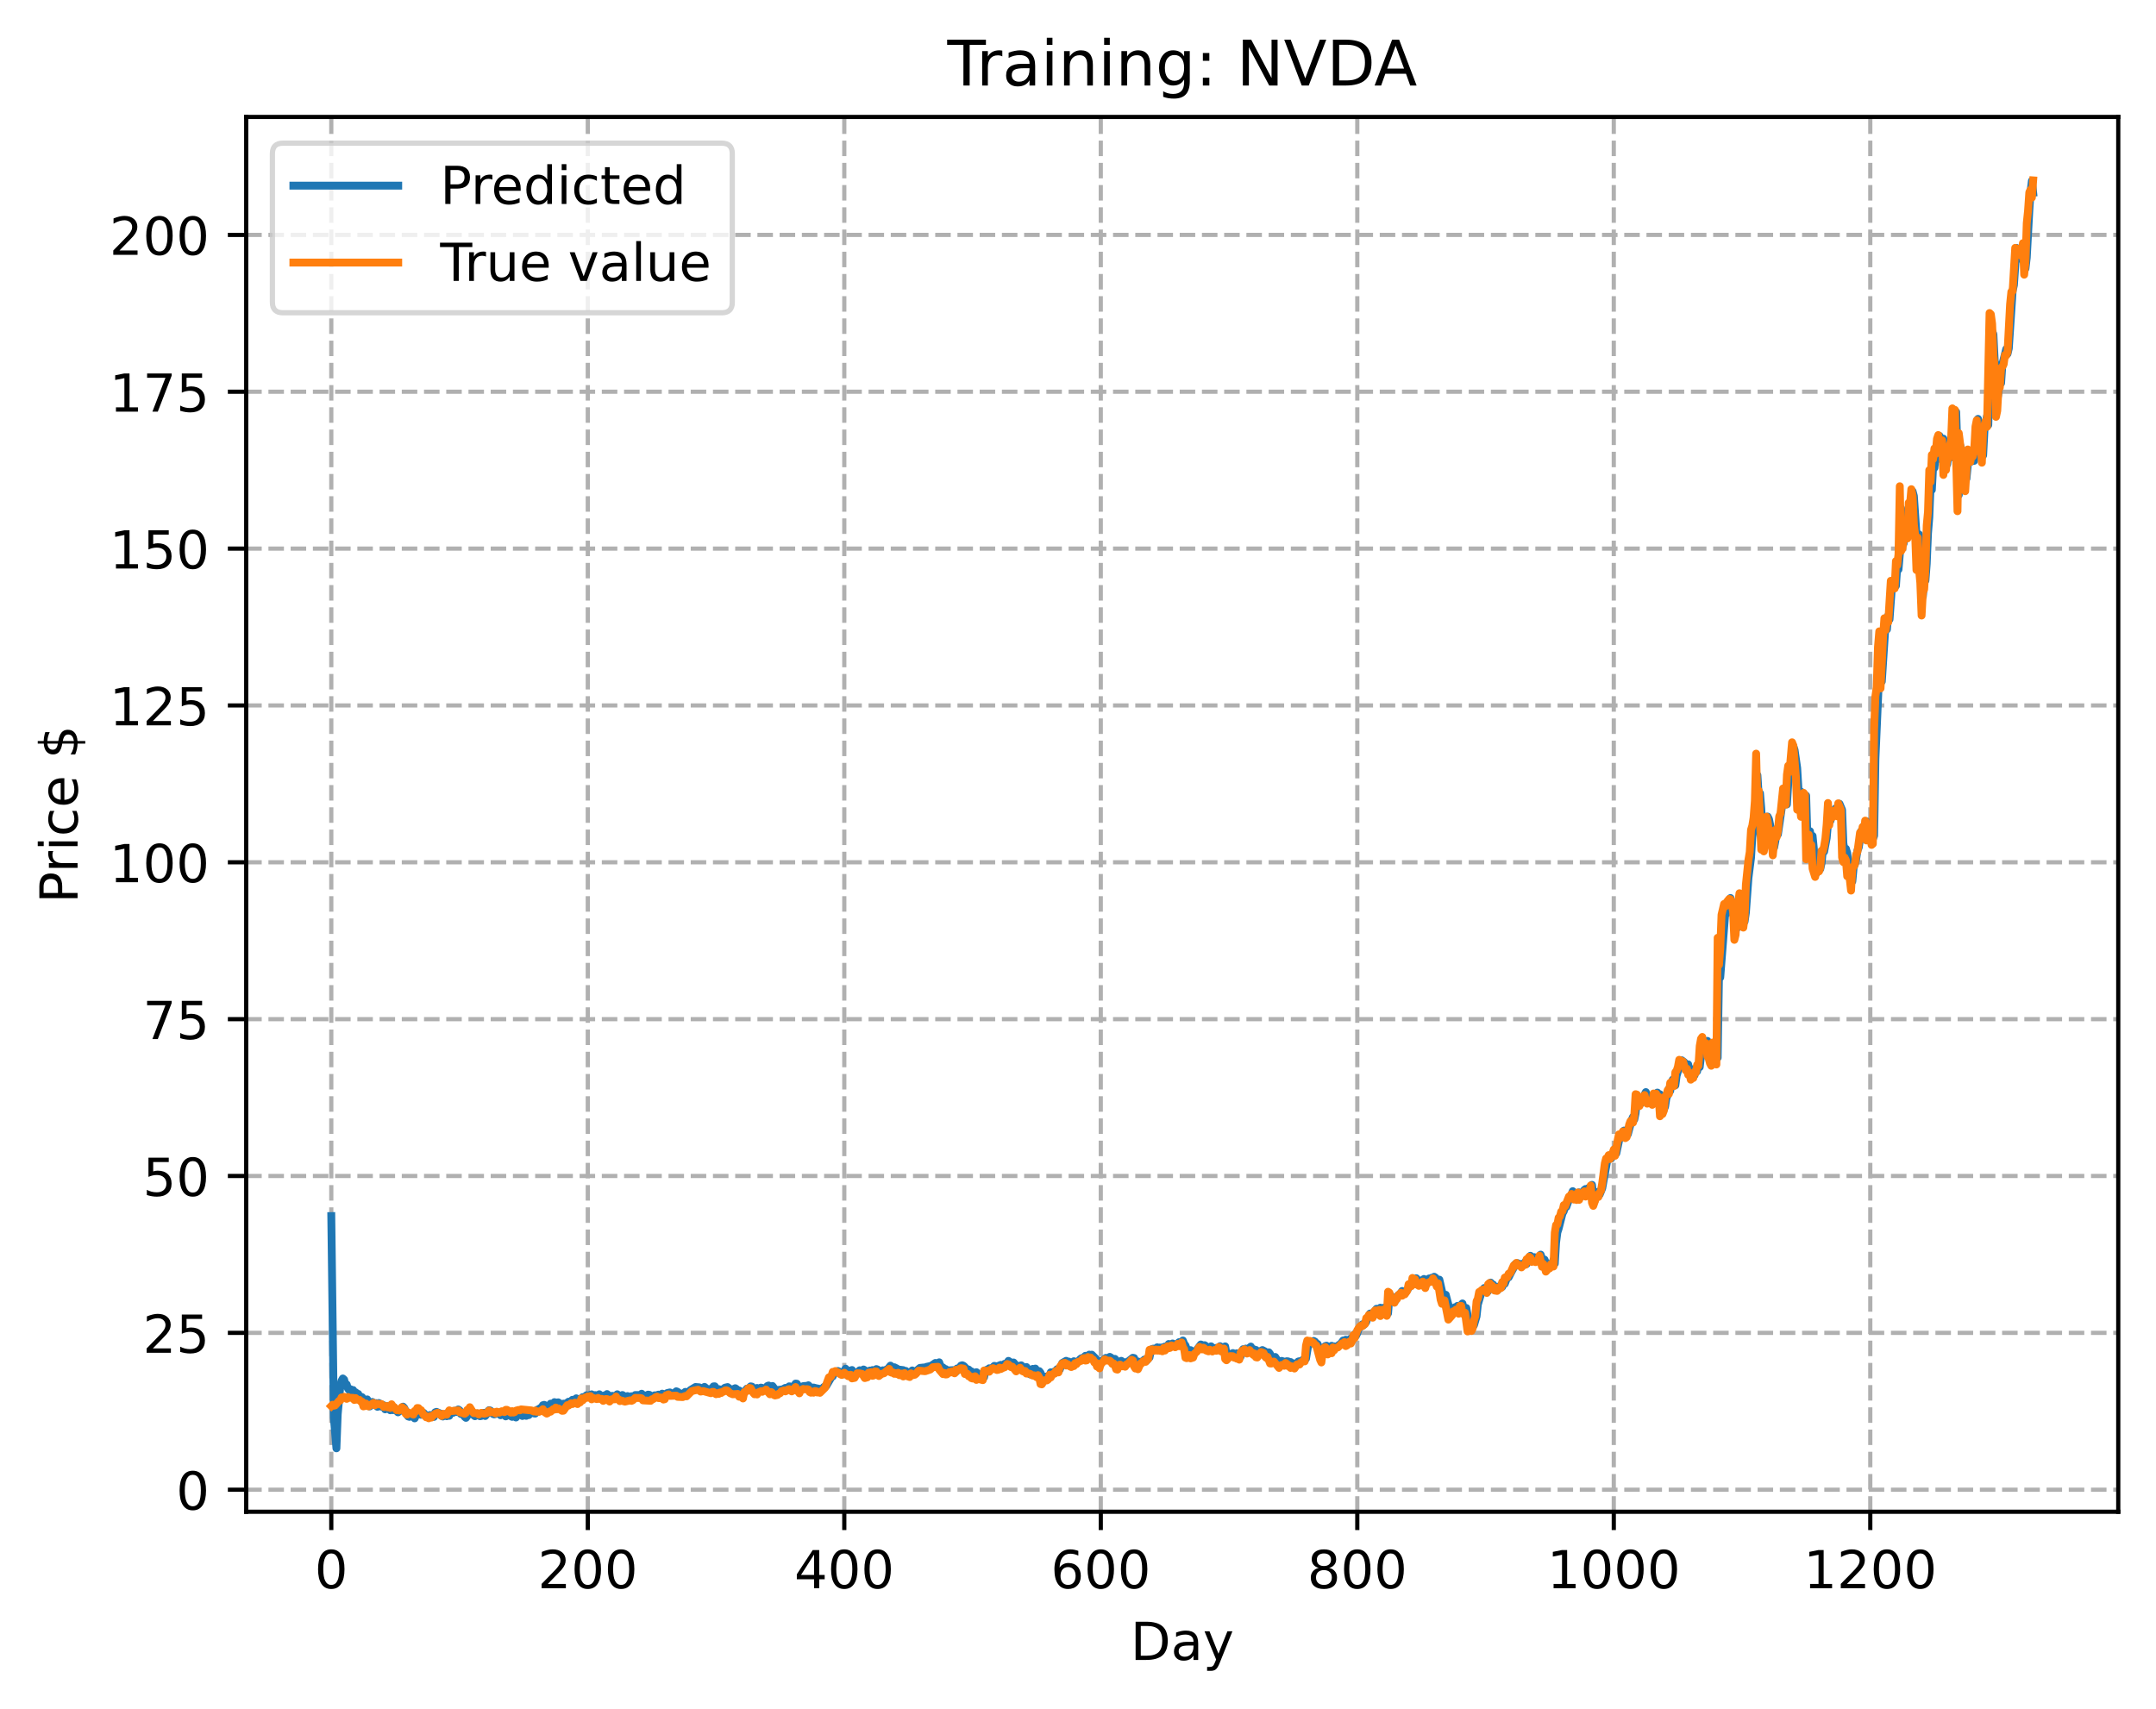 <?xml version="1.0" encoding="utf-8" standalone="no"?>
<!DOCTYPE svg PUBLIC "-//W3C//DTD SVG 1.1//EN"
  "http://www.w3.org/Graphics/SVG/1.1/DTD/svg11.dtd">
<!-- Created with matplotlib (https://matplotlib.org/) -->
<svg height="325.986pt" version="1.1" viewBox="0 0 411.286 325.986" width="411.286pt" xmlns="http://www.w3.org/2000/svg" xmlns:xlink="http://www.w3.org/1999/xlink">
 <defs>
  <style type="text/css">
*{stroke-linecap:butt;stroke-linejoin:round;}
  </style>
 </defs>
 <g id="figure_1">
  <g id="patch_1">
   <path d="M 0 325.986 
L 411.286 325.986 
L 411.286 0 
L 0 0 
z
" style="fill:#ffffff;"/>
  </g>
  <g id="axes_1">
   <g id="patch_2">
    <path d="M 46.966 288.43 
L 404.086 288.43 
L 404.086 22.318 
L 46.966 22.318 
z
" style="fill:#ffffff;"/>
   </g>
   <g id="matplotlib.axis_1">
    <g id="xtick_1">
     <g id="line2d_1">
      <path clip-path="url(#p63bfe43d7f)" d="M 63.198 288.43 
L 63.198 22.318 
" style="fill:none;stroke:#b0b0b0;stroke-dasharray:2.96,1.28;stroke-dashoffset:0;stroke-width:0.8;"/>
     </g>
     <g id="line2d_2">
      <defs>
       <path d="M 0 0 
L 0 3.5 
" id="m01640fbdc3" style="stroke:#000000;stroke-width:0.8;"/>
      </defs>
      <g>
       <use style="stroke:#000000;stroke-width:0.8;" x="63.198" xlink:href="#m01640fbdc3" y="288.43"/>
      </g>
     </g>
     <g id="text_1">
      <!-- 0 -->
      <defs>
       <path d="M 31.781 66.406 
Q 24.172 66.406 20.328 58.906 
Q 16.5 51.422 16.5 36.375 
Q 16.5 21.391 20.328 13.891 
Q 24.172 6.391 31.781 6.391 
Q 39.453 6.391 43.281 13.891 
Q 47.125 21.391 47.125 36.375 
Q 47.125 51.422 43.281 58.906 
Q 39.453 66.406 31.781 66.406 
z
M 31.781 74.219 
Q 44.047 74.219 50.516 64.516 
Q 56.984 54.828 56.984 36.375 
Q 56.984 17.969 50.516 8.266 
Q 44.047 -1.422 31.781 -1.422 
Q 19.531 -1.422 13.062 8.266 
Q 6.594 17.969 6.594 36.375 
Q 6.594 54.828 13.062 64.516 
Q 19.531 74.219 31.781 74.219 
z
" id="DejaVuSans-48"/>
      </defs>
      <g transform="translate(60.017 303.029)scale(0.1 -0.1)">
       <use xlink:href="#DejaVuSans-48"/>
      </g>
     </g>
    </g>
    <g id="xtick_2">
     <g id="line2d_3">
      <path clip-path="url(#p63bfe43d7f)" d="M 112.129 288.43 
L 112.129 22.318 
" style="fill:none;stroke:#b0b0b0;stroke-dasharray:2.96,1.28;stroke-dashoffset:0;stroke-width:0.8;"/>
     </g>
     <g id="line2d_4">
      <g>
       <use style="stroke:#000000;stroke-width:0.8;" x="112.129" xlink:href="#m01640fbdc3" y="288.43"/>
      </g>
     </g>
     <g id="text_2">
      <!-- 200 -->
      <defs>
       <path d="M 19.188 8.297 
L 53.609 8.297 
L 53.609 0 
L 7.328 0 
L 7.328 8.297 
Q 12.938 14.109 22.625 23.891 
Q 32.328 33.688 34.812 36.531 
Q 39.547 41.844 41.422 45.531 
Q 43.312 49.219 43.312 52.781 
Q 43.312 58.594 39.234 62.25 
Q 35.156 65.922 28.609 65.922 
Q 23.969 65.922 18.812 64.312 
Q 13.672 62.703 7.812 59.422 
L 7.812 69.391 
Q 13.766 71.781 18.938 73 
Q 24.125 74.219 28.422 74.219 
Q 39.75 74.219 46.484 68.547 
Q 53.219 62.891 53.219 53.422 
Q 53.219 48.922 51.531 44.891 
Q 49.859 40.875 45.406 35.406 
Q 44.188 33.984 37.641 27.219 
Q 31.109 20.453 19.188 8.297 
z
" id="DejaVuSans-50"/>
      </defs>
      <g transform="translate(102.585 303.029)scale(0.1 -0.1)">
       <use xlink:href="#DejaVuSans-50"/>
       <use x="63.623" xlink:href="#DejaVuSans-48"/>
       <use x="127.246" xlink:href="#DejaVuSans-48"/>
      </g>
     </g>
    </g>
    <g id="xtick_3">
     <g id="line2d_5">
      <path clip-path="url(#p63bfe43d7f)" d="M 161.06 288.43 
L 161.06 22.318 
" style="fill:none;stroke:#b0b0b0;stroke-dasharray:2.96,1.28;stroke-dashoffset:0;stroke-width:0.8;"/>
     </g>
     <g id="line2d_6">
      <g>
       <use style="stroke:#000000;stroke-width:0.8;" x="161.06" xlink:href="#m01640fbdc3" y="288.43"/>
      </g>
     </g>
     <g id="text_3">
      <!-- 400 -->
      <defs>
       <path d="M 37.797 64.312 
L 12.891 25.391 
L 37.797 25.391 
z
M 35.203 72.906 
L 47.609 72.906 
L 47.609 25.391 
L 58.016 25.391 
L 58.016 17.188 
L 47.609 17.188 
L 47.609 0 
L 37.797 0 
L 37.797 17.188 
L 4.891 17.188 
L 4.891 26.703 
z
" id="DejaVuSans-52"/>
      </defs>
      <g transform="translate(151.516 303.029)scale(0.1 -0.1)">
       <use xlink:href="#DejaVuSans-52"/>
       <use x="63.623" xlink:href="#DejaVuSans-48"/>
       <use x="127.246" xlink:href="#DejaVuSans-48"/>
      </g>
     </g>
    </g>
    <g id="xtick_4">
     <g id="line2d_7">
      <path clip-path="url(#p63bfe43d7f)" d="M 209.99 288.43 
L 209.99 22.318 
" style="fill:none;stroke:#b0b0b0;stroke-dasharray:2.96,1.28;stroke-dashoffset:0;stroke-width:0.8;"/>
     </g>
     <g id="line2d_8">
      <g>
       <use style="stroke:#000000;stroke-width:0.8;" x="209.99" xlink:href="#m01640fbdc3" y="288.43"/>
      </g>
     </g>
     <g id="text_4">
      <!-- 600 -->
      <defs>
       <path d="M 33.016 40.375 
Q 26.375 40.375 22.484 35.828 
Q 18.609 31.297 18.609 23.391 
Q 18.609 15.531 22.484 10.953 
Q 26.375 6.391 33.016 6.391 
Q 39.656 6.391 43.531 10.953 
Q 47.406 15.531 47.406 23.391 
Q 47.406 31.297 43.531 35.828 
Q 39.656 40.375 33.016 40.375 
z
M 52.594 71.297 
L 52.594 62.312 
Q 48.875 64.062 45.094 64.984 
Q 41.312 65.922 37.594 65.922 
Q 27.828 65.922 22.672 59.328 
Q 17.531 52.734 16.797 39.406 
Q 19.672 43.656 24.016 45.922 
Q 28.375 48.188 33.594 48.188 
Q 44.578 48.188 50.953 41.516 
Q 57.328 34.859 57.328 23.391 
Q 57.328 12.156 50.688 5.359 
Q 44.047 -1.422 33.016 -1.422 
Q 20.359 -1.422 13.672 8.266 
Q 6.984 17.969 6.984 36.375 
Q 6.984 53.656 15.188 63.938 
Q 23.391 74.219 37.203 74.219 
Q 40.922 74.219 44.703 73.484 
Q 48.484 72.75 52.594 71.297 
z
" id="DejaVuSans-54"/>
      </defs>
      <g transform="translate(200.446 303.029)scale(0.1 -0.1)">
       <use xlink:href="#DejaVuSans-54"/>
       <use x="63.623" xlink:href="#DejaVuSans-48"/>
       <use x="127.246" xlink:href="#DejaVuSans-48"/>
      </g>
     </g>
    </g>
    <g id="xtick_5">
     <g id="line2d_9">
      <path clip-path="url(#p63bfe43d7f)" d="M 258.921 288.43 
L 258.921 22.318 
" style="fill:none;stroke:#b0b0b0;stroke-dasharray:2.96,1.28;stroke-dashoffset:0;stroke-width:0.8;"/>
     </g>
     <g id="line2d_10">
      <g>
       <use style="stroke:#000000;stroke-width:0.8;" x="258.921" xlink:href="#m01640fbdc3" y="288.43"/>
      </g>
     </g>
     <g id="text_5">
      <!-- 800 -->
      <defs>
       <path d="M 31.781 34.625 
Q 24.75 34.625 20.719 30.859 
Q 16.703 27.094 16.703 20.516 
Q 16.703 13.922 20.719 10.156 
Q 24.75 6.391 31.781 6.391 
Q 38.812 6.391 42.859 10.172 
Q 46.922 13.969 46.922 20.516 
Q 46.922 27.094 42.891 30.859 
Q 38.875 34.625 31.781 34.625 
z
M 21.922 38.812 
Q 15.578 40.375 12.031 44.719 
Q 8.5 49.078 8.5 55.328 
Q 8.5 64.062 14.719 69.141 
Q 20.953 74.219 31.781 74.219 
Q 42.672 74.219 48.875 69.141 
Q 55.078 64.062 55.078 55.328 
Q 55.078 49.078 51.531 44.719 
Q 48 40.375 41.703 38.812 
Q 48.828 37.156 52.797 32.312 
Q 56.781 27.484 56.781 20.516 
Q 56.781 9.906 50.312 4.234 
Q 43.844 -1.422 31.781 -1.422 
Q 19.734 -1.422 13.25 4.234 
Q 6.781 9.906 6.781 20.516 
Q 6.781 27.484 10.781 32.312 
Q 14.797 37.156 21.922 38.812 
z
M 18.312 54.391 
Q 18.312 48.734 21.844 45.562 
Q 25.391 42.391 31.781 42.391 
Q 38.141 42.391 41.719 45.562 
Q 45.312 48.734 45.312 54.391 
Q 45.312 60.062 41.719 63.234 
Q 38.141 66.406 31.781 66.406 
Q 25.391 66.406 21.844 63.234 
Q 18.312 60.062 18.312 54.391 
z
" id="DejaVuSans-56"/>
      </defs>
      <g transform="translate(249.377 303.029)scale(0.1 -0.1)">
       <use xlink:href="#DejaVuSans-56"/>
       <use x="63.623" xlink:href="#DejaVuSans-48"/>
       <use x="127.246" xlink:href="#DejaVuSans-48"/>
      </g>
     </g>
    </g>
    <g id="xtick_6">
     <g id="line2d_11">
      <path clip-path="url(#p63bfe43d7f)" d="M 307.851 288.43 
L 307.851 22.318 
" style="fill:none;stroke:#b0b0b0;stroke-dasharray:2.96,1.28;stroke-dashoffset:0;stroke-width:0.8;"/>
     </g>
     <g id="line2d_12">
      <g>
       <use style="stroke:#000000;stroke-width:0.8;" x="307.851" xlink:href="#m01640fbdc3" y="288.43"/>
      </g>
     </g>
     <g id="text_6">
      <!-- 1000 -->
      <defs>
       <path d="M 12.406 8.297 
L 28.516 8.297 
L 28.516 63.922 
L 10.984 60.406 
L 10.984 69.391 
L 28.422 72.906 
L 38.281 72.906 
L 38.281 8.297 
L 54.391 8.297 
L 54.391 0 
L 12.406 0 
z
" id="DejaVuSans-49"/>
      </defs>
      <g transform="translate(295.126 303.029)scale(0.1 -0.1)">
       <use xlink:href="#DejaVuSans-49"/>
       <use x="63.623" xlink:href="#DejaVuSans-48"/>
       <use x="127.246" xlink:href="#DejaVuSans-48"/>
       <use x="190.869" xlink:href="#DejaVuSans-48"/>
      </g>
     </g>
    </g>
    <g id="xtick_7">
     <g id="line2d_13">
      <path clip-path="url(#p63bfe43d7f)" d="M 356.782 288.43 
L 356.782 22.318 
" style="fill:none;stroke:#b0b0b0;stroke-dasharray:2.96,1.28;stroke-dashoffset:0;stroke-width:0.8;"/>
     </g>
     <g id="line2d_14">
      <g>
       <use style="stroke:#000000;stroke-width:0.8;" x="356.782" xlink:href="#m01640fbdc3" y="288.43"/>
      </g>
     </g>
     <g id="text_7">
      <!-- 1200 -->
      <g transform="translate(344.057 303.029)scale(0.1 -0.1)">
       <use xlink:href="#DejaVuSans-49"/>
       <use x="63.623" xlink:href="#DejaVuSans-50"/>
       <use x="127.246" xlink:href="#DejaVuSans-48"/>
       <use x="190.869" xlink:href="#DejaVuSans-48"/>
      </g>
     </g>
    </g>
    <g id="text_8">
     <!-- Day -->
     <defs>
      <path d="M 19.672 64.797 
L 19.672 8.109 
L 31.594 8.109 
Q 46.688 8.109 53.688 14.938 
Q 60.688 21.781 60.688 36.531 
Q 60.688 51.172 53.688 57.984 
Q 46.688 64.797 31.594 64.797 
z
M 9.812 72.906 
L 30.078 72.906 
Q 51.266 72.906 61.172 64.094 
Q 71.094 55.281 71.094 36.531 
Q 71.094 17.672 61.125 8.828 
Q 51.172 0 30.078 0 
L 9.812 0 
z
" id="DejaVuSans-68"/>
      <path d="M 34.281 27.484 
Q 23.391 27.484 19.188 25 
Q 14.984 22.516 14.984 16.5 
Q 14.984 11.719 18.141 8.906 
Q 21.297 6.109 26.703 6.109 
Q 34.188 6.109 38.703 11.406 
Q 43.219 16.703 43.219 25.484 
L 43.219 27.484 
z
M 52.203 31.203 
L 52.203 0 
L 43.219 0 
L 43.219 8.297 
Q 40.141 3.328 35.547 0.953 
Q 30.953 -1.422 24.312 -1.422 
Q 15.922 -1.422 10.953 3.297 
Q 6 8.016 6 15.922 
Q 6 25.141 12.172 29.828 
Q 18.359 34.516 30.609 34.516 
L 43.219 34.516 
L 43.219 35.406 
Q 43.219 41.609 39.141 45 
Q 35.062 48.391 27.688 48.391 
Q 23 48.391 18.547 47.266 
Q 14.109 46.141 10.016 43.891 
L 10.016 52.203 
Q 14.938 54.109 19.578 55.047 
Q 24.219 56 28.609 56 
Q 40.484 56 46.344 49.844 
Q 52.203 43.703 52.203 31.203 
z
" id="DejaVuSans-97"/>
      <path d="M 32.172 -5.078 
Q 28.375 -14.844 24.75 -17.812 
Q 21.141 -20.797 15.094 -20.797 
L 7.906 -20.797 
L 7.906 -13.281 
L 13.188 -13.281 
Q 16.891 -13.281 18.938 -11.516 
Q 21 -9.766 23.484 -3.219 
L 25.094 0.875 
L 2.984 54.688 
L 12.5 54.688 
L 29.594 11.922 
L 46.688 54.688 
L 56.203 54.688 
z
" id="DejaVuSans-121"/>
     </defs>
     <g transform="translate(215.652 316.707)scale(0.1 -0.1)">
      <use xlink:href="#DejaVuSans-68"/>
      <use x="77.002" xlink:href="#DejaVuSans-97"/>
      <use x="138.281" xlink:href="#DejaVuSans-121"/>
     </g>
    </g>
   </g>
   <g id="matplotlib.axis_2">
    <g id="ytick_1">
     <g id="line2d_15">
      <path clip-path="url(#p63bfe43d7f)" d="M 46.966 284.226 
L 404.086 284.226 
" style="fill:none;stroke:#b0b0b0;stroke-dasharray:2.96,1.28;stroke-dashoffset:0;stroke-width:0.8;"/>
     </g>
     <g id="line2d_16">
      <defs>
       <path d="M 0 0 
L -3.5 0 
" id="me5fa701cca" style="stroke:#000000;stroke-width:0.8;"/>
      </defs>
      <g>
       <use style="stroke:#000000;stroke-width:0.8;" x="46.966" xlink:href="#me5fa701cca" y="284.226"/>
      </g>
     </g>
     <g id="text_9">
      <!-- 0 -->
      <g transform="translate(33.603 288.026)scale(0.1 -0.1)">
       <use xlink:href="#DejaVuSans-48"/>
      </g>
     </g>
    </g>
    <g id="ytick_2">
     <g id="line2d_17">
      <path clip-path="url(#p63bfe43d7f)" d="M 46.966 254.3 
L 404.086 254.3 
" style="fill:none;stroke:#b0b0b0;stroke-dasharray:2.96,1.28;stroke-dashoffset:0;stroke-width:0.8;"/>
     </g>
     <g id="line2d_18">
      <g>
       <use style="stroke:#000000;stroke-width:0.8;" x="46.966" xlink:href="#me5fa701cca" y="254.3"/>
      </g>
     </g>
     <g id="text_10">
      <!-- 25 -->
      <defs>
       <path d="M 10.797 72.906 
L 49.516 72.906 
L 49.516 64.594 
L 19.828 64.594 
L 19.828 46.734 
Q 21.969 47.469 24.109 47.828 
Q 26.266 48.188 28.422 48.188 
Q 40.625 48.188 47.75 41.5 
Q 54.891 34.812 54.891 23.391 
Q 54.891 11.625 47.562 5.094 
Q 40.234 -1.422 26.906 -1.422 
Q 22.312 -1.422 17.547 -0.641 
Q 12.797 0.141 7.719 1.703 
L 7.719 11.625 
Q 12.109 9.234 16.797 8.062 
Q 21.484 6.891 26.703 6.891 
Q 35.156 6.891 40.078 11.328 
Q 45.016 15.766 45.016 23.391 
Q 45.016 31 40.078 35.438 
Q 35.156 39.891 26.703 39.891 
Q 22.75 39.891 18.812 39.016 
Q 14.891 38.141 10.797 36.281 
z
" id="DejaVuSans-53"/>
      </defs>
      <g transform="translate(27.241 258.099)scale(0.1 -0.1)">
       <use xlink:href="#DejaVuSans-50"/>
       <use x="63.623" xlink:href="#DejaVuSans-53"/>
      </g>
     </g>
    </g>
    <g id="ytick_3">
     <g id="line2d_19">
      <path clip-path="url(#p63bfe43d7f)" d="M 46.966 224.374 
L 404.086 224.374 
" style="fill:none;stroke:#b0b0b0;stroke-dasharray:2.96,1.28;stroke-dashoffset:0;stroke-width:0.8;"/>
     </g>
     <g id="line2d_20">
      <g>
       <use style="stroke:#000000;stroke-width:0.8;" x="46.966" xlink:href="#me5fa701cca" y="224.374"/>
      </g>
     </g>
     <g id="text_11">
      <!-- 50 -->
      <g transform="translate(27.241 228.173)scale(0.1 -0.1)">
       <use xlink:href="#DejaVuSans-53"/>
       <use x="63.623" xlink:href="#DejaVuSans-48"/>
      </g>
     </g>
    </g>
    <g id="ytick_4">
     <g id="line2d_21">
      <path clip-path="url(#p63bfe43d7f)" d="M 46.966 194.448 
L 404.086 194.448 
" style="fill:none;stroke:#b0b0b0;stroke-dasharray:2.96,1.28;stroke-dashoffset:0;stroke-width:0.8;"/>
     </g>
     <g id="line2d_22">
      <g>
       <use style="stroke:#000000;stroke-width:0.8;" x="46.966" xlink:href="#me5fa701cca" y="194.448"/>
      </g>
     </g>
     <g id="text_12">
      <!-- 75 -->
      <defs>
       <path d="M 8.203 72.906 
L 55.078 72.906 
L 55.078 68.703 
L 28.609 0 
L 18.312 0 
L 43.219 64.594 
L 8.203 64.594 
z
" id="DejaVuSans-55"/>
      </defs>
      <g transform="translate(27.241 198.247)scale(0.1 -0.1)">
       <use xlink:href="#DejaVuSans-55"/>
       <use x="63.623" xlink:href="#DejaVuSans-53"/>
      </g>
     </g>
    </g>
    <g id="ytick_5">
     <g id="line2d_23">
      <path clip-path="url(#p63bfe43d7f)" d="M 46.966 164.521 
L 404.086 164.521 
" style="fill:none;stroke:#b0b0b0;stroke-dasharray:2.96,1.28;stroke-dashoffset:0;stroke-width:0.8;"/>
     </g>
     <g id="line2d_24">
      <g>
       <use style="stroke:#000000;stroke-width:0.8;" x="46.966" xlink:href="#me5fa701cca" y="164.521"/>
      </g>
     </g>
     <g id="text_13">
      <!-- 100 -->
      <g transform="translate(20.878 168.321)scale(0.1 -0.1)">
       <use xlink:href="#DejaVuSans-49"/>
       <use x="63.623" xlink:href="#DejaVuSans-48"/>
       <use x="127.246" xlink:href="#DejaVuSans-48"/>
      </g>
     </g>
    </g>
    <g id="ytick_6">
     <g id="line2d_25">
      <path clip-path="url(#p63bfe43d7f)" d="M 46.966 134.595 
L 404.086 134.595 
" style="fill:none;stroke:#b0b0b0;stroke-dasharray:2.96,1.28;stroke-dashoffset:0;stroke-width:0.8;"/>
     </g>
     <g id="line2d_26">
      <g>
       <use style="stroke:#000000;stroke-width:0.8;" x="46.966" xlink:href="#me5fa701cca" y="134.595"/>
      </g>
     </g>
     <g id="text_14">
      <!-- 125 -->
      <g transform="translate(20.878 138.394)scale(0.1 -0.1)">
       <use xlink:href="#DejaVuSans-49"/>
       <use x="63.623" xlink:href="#DejaVuSans-50"/>
       <use x="127.246" xlink:href="#DejaVuSans-53"/>
      </g>
     </g>
    </g>
    <g id="ytick_7">
     <g id="line2d_27">
      <path clip-path="url(#p63bfe43d7f)" d="M 46.966 104.669 
L 404.086 104.669 
" style="fill:none;stroke:#b0b0b0;stroke-dasharray:2.96,1.28;stroke-dashoffset:0;stroke-width:0.8;"/>
     </g>
     <g id="line2d_28">
      <g>
       <use style="stroke:#000000;stroke-width:0.8;" x="46.966" xlink:href="#me5fa701cca" y="104.669"/>
      </g>
     </g>
     <g id="text_15">
      <!-- 150 -->
      <g transform="translate(20.878 108.468)scale(0.1 -0.1)">
       <use xlink:href="#DejaVuSans-49"/>
       <use x="63.623" xlink:href="#DejaVuSans-53"/>
       <use x="127.246" xlink:href="#DejaVuSans-48"/>
      </g>
     </g>
    </g>
    <g id="ytick_8">
     <g id="line2d_29">
      <path clip-path="url(#p63bfe43d7f)" d="M 46.966 74.743 
L 404.086 74.743 
" style="fill:none;stroke:#b0b0b0;stroke-dasharray:2.96,1.28;stroke-dashoffset:0;stroke-width:0.8;"/>
     </g>
     <g id="line2d_30">
      <g>
       <use style="stroke:#000000;stroke-width:0.8;" x="46.966" xlink:href="#me5fa701cca" y="74.743"/>
      </g>
     </g>
     <g id="text_16">
      <!-- 175 -->
      <g transform="translate(20.878 78.542)scale(0.1 -0.1)">
       <use xlink:href="#DejaVuSans-49"/>
       <use x="63.623" xlink:href="#DejaVuSans-55"/>
       <use x="127.246" xlink:href="#DejaVuSans-53"/>
      </g>
     </g>
    </g>
    <g id="ytick_9">
     <g id="line2d_31">
      <path clip-path="url(#p63bfe43d7f)" d="M 46.966 44.816 
L 404.086 44.816 
" style="fill:none;stroke:#b0b0b0;stroke-dasharray:2.96,1.28;stroke-dashoffset:0;stroke-width:0.8;"/>
     </g>
     <g id="line2d_32">
      <g>
       <use style="stroke:#000000;stroke-width:0.8;" x="46.966" xlink:href="#me5fa701cca" y="44.816"/>
      </g>
     </g>
     <g id="text_17">
      <!-- 200 -->
      <g transform="translate(20.878 48.616)scale(0.1 -0.1)">
       <use xlink:href="#DejaVuSans-50"/>
       <use x="63.623" xlink:href="#DejaVuSans-48"/>
       <use x="127.246" xlink:href="#DejaVuSans-48"/>
      </g>
     </g>
    </g>
    <g id="text_18">
     <!-- Price $ -->
     <defs>
      <path d="M 19.672 64.797 
L 19.672 37.406 
L 32.078 37.406 
Q 38.969 37.406 42.719 40.969 
Q 46.484 44.531 46.484 51.125 
Q 46.484 57.672 42.719 61.234 
Q 38.969 64.797 32.078 64.797 
z
M 9.812 72.906 
L 32.078 72.906 
Q 44.344 72.906 50.609 67.359 
Q 56.891 61.812 56.891 51.125 
Q 56.891 40.328 50.609 34.812 
Q 44.344 29.297 32.078 29.297 
L 19.672 29.297 
L 19.672 0 
L 9.812 0 
z
" id="DejaVuSans-80"/>
      <path d="M 41.109 46.297 
Q 39.594 47.172 37.812 47.578 
Q 36.031 48 33.891 48 
Q 26.266 48 22.188 43.047 
Q 18.109 38.094 18.109 28.812 
L 18.109 0 
L 9.078 0 
L 9.078 54.688 
L 18.109 54.688 
L 18.109 46.188 
Q 20.953 51.172 25.484 53.578 
Q 30.031 56 36.531 56 
Q 37.453 56 38.578 55.875 
Q 39.703 55.766 41.062 55.516 
z
" id="DejaVuSans-114"/>
      <path d="M 9.422 54.688 
L 18.406 54.688 
L 18.406 0 
L 9.422 0 
z
M 9.422 75.984 
L 18.406 75.984 
L 18.406 64.594 
L 9.422 64.594 
z
" id="DejaVuSans-105"/>
      <path d="M 48.781 52.594 
L 48.781 44.188 
Q 44.969 46.297 41.141 47.344 
Q 37.312 48.391 33.406 48.391 
Q 24.656 48.391 19.812 42.844 
Q 14.984 37.312 14.984 27.297 
Q 14.984 17.281 19.812 11.734 
Q 24.656 6.203 33.406 6.203 
Q 37.312 6.203 41.141 7.25 
Q 44.969 8.297 48.781 10.406 
L 48.781 2.094 
Q 45.016 0.344 40.984 -0.531 
Q 36.969 -1.422 32.422 -1.422 
Q 20.062 -1.422 12.781 6.344 
Q 5.516 14.109 5.516 27.297 
Q 5.516 40.672 12.859 48.328 
Q 20.219 56 33.016 56 
Q 37.156 56 41.109 55.141 
Q 45.062 54.297 48.781 52.594 
z
" id="DejaVuSans-99"/>
      <path d="M 56.203 29.594 
L 56.203 25.203 
L 14.891 25.203 
Q 15.484 15.922 20.484 11.062 
Q 25.484 6.203 34.422 6.203 
Q 39.594 6.203 44.453 7.469 
Q 49.312 8.734 54.109 11.281 
L 54.109 2.781 
Q 49.266 0.734 44.188 -0.344 
Q 39.109 -1.422 33.891 -1.422 
Q 20.797 -1.422 13.156 6.188 
Q 5.516 13.812 5.516 26.812 
Q 5.516 40.234 12.766 48.109 
Q 20.016 56 32.328 56 
Q 43.359 56 49.781 48.891 
Q 56.203 41.797 56.203 29.594 
z
M 47.219 32.234 
Q 47.125 39.594 43.094 43.984 
Q 39.062 48.391 32.422 48.391 
Q 24.906 48.391 20.391 44.141 
Q 15.875 39.891 15.188 32.172 
z
" id="DejaVuSans-101"/>
      <path id="DejaVuSans-32"/>
      <path d="M 33.797 -14.703 
L 28.906 -14.703 
L 28.859 0 
Q 23.734 0.094 18.609 1.188 
Q 13.484 2.297 8.297 4.5 
L 8.297 13.281 
Q 13.281 10.156 18.375 8.562 
Q 23.484 6.984 28.906 6.938 
L 28.906 29.203 
Q 18.109 30.953 13.203 35.156 
Q 8.297 39.359 8.297 46.688 
Q 8.297 54.641 13.625 59.219 
Q 18.953 63.812 28.906 64.5 
L 28.906 75.984 
L 33.797 75.984 
L 33.797 64.656 
Q 38.328 64.453 42.578 63.688 
Q 46.828 62.938 50.875 61.625 
L 50.875 53.078 
Q 46.828 55.125 42.547 56.25 
Q 38.281 57.375 33.797 57.562 
L 33.797 36.719 
Q 44.875 35.016 50.094 30.609 
Q 55.328 26.219 55.328 18.609 
Q 55.328 10.359 49.781 5.594 
Q 44.234 0.828 33.797 0.094 
z
M 28.906 37.594 
L 28.906 57.625 
Q 23.25 56.984 20.266 54.391 
Q 17.281 51.812 17.281 47.516 
Q 17.281 43.312 20.031 40.969 
Q 22.797 38.625 28.906 37.594 
z
M 33.797 28.219 
L 33.797 7.078 
Q 39.984 7.906 43.141 10.594 
Q 46.297 13.281 46.297 17.672 
Q 46.297 21.969 43.281 24.5 
Q 40.281 27.047 33.797 28.219 
z
" id="DejaVuSans-36"/>
     </defs>
     <g transform="translate(14.798 172.342)rotate(-90)scale(0.1 -0.1)">
      <use xlink:href="#DejaVuSans-80"/>
      <use x="58.553" xlink:href="#DejaVuSans-114"/>
      <use x="99.666" xlink:href="#DejaVuSans-105"/>
      <use x="127.449" xlink:href="#DejaVuSans-99"/>
      <use x="182.43" xlink:href="#DejaVuSans-101"/>
      <use x="243.953" xlink:href="#DejaVuSans-32"/>
      <use x="275.74" xlink:href="#DejaVuSans-36"/>
     </g>
    </g>
   </g>
   <g id="line2d_33">
    <path clip-path="url(#p63bfe43d7f)" d="M 63.198 232.021 
L 63.688 270.479 
L 64.177 276.334 
L 64.422 269.829 
L 64.911 264.523 
L 65.156 263.448 
L 65.4 263.007 
L 65.645 263.22 
L 65.89 264.181 
L 66.134 264.141 
L 66.379 264.938 
L 66.623 265.248 
L 66.868 265.053 
L 67.113 265.545 
L 67.357 265.206 
L 67.602 265.702 
L 67.847 265.649 
L 68.091 266.08 
L 68.336 265.95 
L 68.581 266.653 
L 68.825 266.485 
L 69.07 266.564 
L 69.559 267.798 
L 70.049 266.992 
L 70.538 268.335 
L 70.783 268.072 
L 71.027 267.482 
L 71.517 267.801 
L 71.761 267.711 
L 72.006 268.41 
L 72.251 267.686 
L 72.495 267.822 
L 72.74 268.378 
L 72.984 268.015 
L 73.229 268.135 
L 73.474 268.894 
L 73.718 268.76 
L 73.963 268.284 
L 74.452 269.069 
L 74.697 268.785 
L 74.942 269.048 
L 75.186 268.512 
L 75.676 269.217 
L 75.92 269.467 
L 76.41 268.824 
L 76.654 269.171 
L 76.899 268.381 
L 77.144 268.652 
L 77.633 269.961 
L 77.878 270.256 
L 78.122 270.328 
L 78.367 269.919 
L 78.611 270.216 
L 78.856 269.992 
L 79.101 270.618 
L 79.59 269.475 
L 79.835 269.757 
L 80.079 269.341 
L 80.324 269.932 
L 80.569 269.916 
L 80.813 269.568 
L 81.547 270.394 
L 81.792 270.081 
L 82.037 269.974 
L 82.281 270.254 
L 82.526 270.195 
L 82.771 270.342 
L 83.015 269.466 
L 83.26 269.373 
L 83.994 269.698 
L 84.239 270.126 
L 84.483 270.261 
L 84.972 269.768 
L 85.217 270.21 
L 85.462 269.928 
L 85.706 270.13 
L 85.951 269.265 
L 86.44 269.558 
L 86.685 269.169 
L 87.174 269.404 
L 87.419 268.922 
L 87.664 269.073 
L 87.908 269.77 
L 88.153 269.502 
L 88.642 270.318 
L 88.887 270.52 
L 89.132 270.174 
L 89.376 269.217 
L 89.621 269.239 
L 89.866 269.107 
L 90.11 269.371 
L 90.355 269.998 
L 90.599 270.206 
L 91.089 269.686 
L 91.333 270.094 
L 91.578 270.209 
L 91.823 270.155 
L 92.067 269.595 
L 92.312 269.559 
L 92.557 270.167 
L 92.801 269.867 
L 93.046 269.313 
L 93.291 269.055 
L 93.535 269.114 
L 94.025 269.763 
L 94.269 269.857 
L 94.514 269.788 
L 94.759 269.587 
L 95.003 269.692 
L 95.248 269.49 
L 95.493 270.023 
L 95.737 269.851 
L 95.982 269.472 
L 96.227 269.385 
L 96.471 270.237 
L 96.716 269.941 
L 96.96 269.207 
L 97.205 269.431 
L 97.45 270.199 
L 97.694 270.33 
L 97.939 269.901 
L 98.184 269.841 
L 98.428 270.45 
L 98.673 269.749 
L 98.918 269.62 
L 99.407 269.822 
L 99.652 270.162 
L 99.896 269.679 
L 100.141 270.041 
L 100.386 270.135 
L 100.63 269.737 
L 100.875 269.994 
L 101.12 269.45 
L 101.609 269.305 
L 101.854 269.67 
L 102.098 269.703 
L 102.587 268.92 
L 102.832 269.266 
L 103.077 268.633 
L 103.321 268.633 
L 103.566 268.102 
L 103.811 268.038 
L 104.055 268.151 
L 104.3 269.01 
L 105.034 267.811 
L 105.279 267.894 
L 105.523 268.117 
L 105.768 267.519 
L 106.013 267.754 
L 106.257 267.588 
L 106.502 267.56 
L 107.236 268.095 
L 107.481 267.809 
L 107.97 267.805 
L 108.459 267.436 
L 108.704 267.455 
L 108.948 267.342 
L 109.193 267.075 
L 109.682 267.23 
L 109.927 266.792 
L 110.172 266.921 
L 110.416 267.248 
L 110.661 266.886 
L 110.906 266.829 
L 111.15 266.564 
L 111.395 266.746 
L 111.884 266.204 
L 112.129 266.299 
L 112.863 266.028 
L 113.108 266.2 
L 113.597 266.175 
L 113.842 266.796 
L 114.086 266.621 
L 114.331 266.017 
L 115.065 266.797 
L 115.309 266.231 
L 115.554 266.532 
L 115.799 265.98 
L 116.533 266.633 
L 116.777 266.313 
L 117.022 266.442 
L 117.267 266.317 
L 117.511 266.325 
L 117.756 266.017 
L 118.245 266.457 
L 118.49 266.66 
L 118.735 266.159 
L 118.979 266.312 
L 119.224 266.868 
L 119.713 266.365 
L 119.958 266.794 
L 120.203 266.706 
L 120.447 266.398 
L 120.692 266.583 
L 120.936 266.508 
L 121.181 266.161 
L 122.16 266.178 
L 122.404 265.915 
L 122.649 266.401 
L 122.894 266.519 
L 123.138 266.246 
L 123.383 266.272 
L 123.628 266.088 
L 123.872 266.124 
L 124.117 266.611 
L 124.362 266.793 
L 124.851 266.223 
L 125.34 266.212 
L 125.585 266.09 
L 126.074 266.226 
L 126.319 265.9 
L 126.563 265.967 
L 126.808 266.495 
L 127.297 265.778 
L 127.787 265.668 
L 128.276 265.944 
L 128.521 265.918 
L 129.01 265.45 
L 129.255 265.543 
L 129.499 265.778 
L 129.989 265.899 
L 130.233 266.239 
L 130.723 265.564 
L 130.967 265.585 
L 131.212 265.818 
L 131.457 265.672 
L 131.701 265.224 
L 132.68 264.628 
L 133.414 264.692 
L 133.903 264.945 
L 134.392 264.607 
L 135.126 265.215 
L 135.616 264.96 
L 135.86 264.982 
L 136.105 264.515 
L 136.35 264.5 
L 136.839 265.364 
L 137.084 265.033 
L 137.573 265.173 
L 137.818 265.136 
L 138.307 264.758 
L 138.796 264.643 
L 139.53 265.212 
L 140.264 264.863 
L 140.509 265.035 
L 140.753 265.612 
L 140.998 265.292 
L 141.243 265.44 
L 141.487 265.926 
L 141.732 265.652 
L 141.977 265.757 
L 142.466 264.949 
L 142.711 265.014 
L 143.2 264.508 
L 143.445 264.558 
L 143.689 265.024 
L 144.178 265.004 
L 144.423 264.816 
L 144.668 265.118 
L 144.912 265.066 
L 145.157 264.745 
L 145.402 264.798 
L 145.891 265.216 
L 146.38 264.447 
L 146.625 264.349 
L 146.87 264.744 
L 147.114 264.751 
L 147.359 264.441 
L 148.093 265.402 
L 148.338 265.213 
L 149.316 265.079 
L 149.806 264.803 
L 150.05 264.864 
L 150.295 264.797 
L 150.539 264.511 
L 150.784 264.532 
L 151.029 264.874 
L 151.273 264.992 
L 151.763 263.982 
L 152.007 264.003 
L 152.497 264.828 
L 152.741 264.997 
L 153.231 264.466 
L 153.72 264.417 
L 153.965 264.441 
L 154.209 264.302 
L 154.454 264.594 
L 154.943 264.784 
L 155.188 264.732 
L 155.677 264.862 
L 156.656 265.049 
L 156.9 264.969 
L 157.145 264.636 
L 157.634 264.408 
L 158.613 262.737 
L 158.858 262.601 
L 159.102 261.955 
L 159.592 261.756 
L 159.836 261.573 
L 160.815 262.045 
L 161.304 261.138 
L 161.794 261.819 
L 162.038 261.881 
L 162.283 261.479 
L 162.527 261.388 
L 162.772 262.109 
L 163.261 262.193 
L 163.995 261.441 
L 164.485 261.623 
L 164.729 261.288 
L 164.974 261.434 
L 165.219 262.218 
L 165.463 261.857 
L 165.708 261.899 
L 165.953 261.49 
L 166.197 261.675 
L 166.442 261.401 
L 166.931 261.674 
L 167.176 261.212 
L 167.421 261.302 
L 167.665 261.714 
L 167.91 261.806 
L 168.399 261.445 
L 168.644 261.529 
L 169.378 261.168 
L 169.867 260.556 
L 170.356 261.025 
L 170.601 260.864 
L 171.09 261.108 
L 171.335 261.542 
L 171.58 261.321 
L 172.314 261.413 
L 172.558 261.946 
L 172.803 261.563 
L 173.048 261.864 
L 173.292 261.955 
L 173.537 262.168 
L 173.782 262.08 
L 174.026 261.472 
L 174.515 261.816 
L 175.494 260.987 
L 176.228 260.906 
L 176.473 261.162 
L 176.717 260.794 
L 177.451 260.635 
L 177.696 260.548 
L 178.43 260.044 
L 178.675 260.189 
L 179.164 259.922 
L 179.409 260.628 
L 179.898 260.921 
L 180.142 261.271 
L 180.387 261.207 
L 180.876 261.687 
L 181.121 261.451 
L 182.1 261.402 
L 182.344 261.762 
L 182.589 261.093 
L 182.834 261.137 
L 183.078 260.934 
L 183.323 260.55 
L 183.568 260.481 
L 183.812 260.586 
L 184.057 260.813 
L 184.302 261.282 
L 184.546 261.218 
L 184.791 261.306 
L 185.036 261.861 
L 185.28 261.636 
L 185.525 261.848 
L 185.77 262.404 
L 186.259 261.806 
L 186.503 262.005 
L 186.748 262.38 
L 186.993 262.444 
L 187.482 262.292 
L 187.727 262.766 
L 187.971 261.544 
L 188.216 261.352 
L 188.461 261.323 
L 188.705 261.06 
L 188.95 261.331 
L 189.684 260.598 
L 189.929 260.655 
L 190.173 260.916 
L 190.418 260.617 
L 190.907 260.409 
L 191.152 260.596 
L 191.641 260.212 
L 191.886 260.235 
L 192.13 260.028 
L 192.375 259.643 
L 192.864 259.973 
L 193.109 260.172 
L 193.354 259.953 
L 193.598 260.232 
L 193.843 260.729 
L 194.088 260.905 
L 194.577 260.561 
L 194.822 260.497 
L 195.311 261.029 
L 195.556 261.01 
L 195.8 260.82 
L 196.045 261.189 
L 196.29 261.26 
L 196.534 262.239 
L 196.779 261.497 
L 197.024 261.172 
L 197.268 261.271 
L 197.513 261.117 
L 198.002 261.912 
L 198.247 261.599 
L 198.491 261.907 
L 198.981 263.203 
L 199.47 262.653 
L 199.959 262.702 
L 200.204 262.523 
L 200.449 261.826 
L 200.693 262.099 
L 200.938 261.804 
L 201.427 261.514 
L 201.672 261.233 
L 202.161 261.319 
L 202.651 260.042 
L 203.385 259.634 
L 203.629 259.937 
L 203.874 259.777 
L 204.363 260.212 
L 204.608 260.11 
L 204.852 259.715 
L 205.097 259.942 
L 205.342 259.793 
L 205.586 259.895 
L 206.076 259.292 
L 206.32 259.125 
L 206.565 259.19 
L 207.054 258.68 
L 207.299 258.999 
L 207.544 258.912 
L 207.788 258.457 
L 208.033 258.679 
L 208.278 258.466 
L 209.746 259.94 
L 209.99 260.291 
L 210.235 259.641 
L 210.724 259.246 
L 210.969 259.072 
L 211.458 259.192 
L 211.703 258.883 
L 211.947 259.022 
L 212.192 259.363 
L 212.437 259.47 
L 212.681 259.263 
L 212.926 259.567 
L 213.171 260.339 
L 213.415 260.424 
L 213.66 259.768 
L 213.905 259.638 
L 214.149 260.023 
L 214.394 260.144 
L 214.639 259.896 
L 214.883 260.022 
L 216.106 259.053 
L 216.351 259.105 
L 216.596 259.825 
L 216.84 260.091 
L 217.085 259.761 
L 217.33 260.246 
L 217.574 260.126 
L 217.819 259.745 
L 218.064 259.68 
L 218.308 259.399 
L 218.798 259.547 
L 219.042 258.924 
L 219.287 258.995 
L 219.532 257.798 
L 219.776 257.388 
L 220.021 257.312 
L 220.266 257.568 
L 220.755 257.057 
L 221 257.279 
L 221.244 257.105 
L 221.489 257.167 
L 221.734 257.072 
L 221.978 257.167 
L 222.223 256.913 
L 222.467 257.085 
L 222.712 256.888 
L 222.957 256.42 
L 223.201 256.764 
L 223.446 256.682 
L 223.691 256.324 
L 223.935 256.423 
L 224.18 256.901 
L 224.914 256.082 
L 225.159 256.367 
L 225.403 256.149 
L 225.648 255.761 
L 225.893 256.382 
L 226.137 256.685 
L 226.627 258.059 
L 226.871 257.712 
L 227.116 257.598 
L 227.361 258.204 
L 227.605 258.215 
L 228.094 257.816 
L 229.073 256.517 
L 229.318 256.615 
L 229.562 257.041 
L 229.807 256.65 
L 230.052 256.829 
L 230.296 257.245 
L 230.786 257.158 
L 231.03 256.871 
L 231.52 257.673 
L 231.764 257.218 
L 232.009 257.179 
L 232.254 257.589 
L 232.498 257.455 
L 232.743 256.845 
L 232.988 257.019 
L 233.232 257.643 
L 233.477 257.065 
L 233.722 256.879 
L 233.966 258.255 
L 234.211 258.725 
L 234.455 258.475 
L 235.189 258.157 
L 235.679 258.536 
L 235.923 258.207 
L 236.657 258.847 
L 236.902 257.903 
L 237.147 257.417 
L 237.391 257.554 
L 237.636 257.305 
L 238.125 257.614 
L 238.37 257.128 
L 238.615 256.921 
L 238.859 257.483 
L 239.104 257.396 
L 239.349 257.703 
L 239.593 257.563 
L 240.082 258.375 
L 240.572 257.723 
L 240.816 257.584 
L 241.306 257.84 
L 241.795 258.265 
L 242.04 258.009 
L 242.284 258.307 
L 242.529 259.098 
L 242.774 259.392 
L 243.018 258.995 
L 243.263 258.898 
L 243.997 259.99 
L 244.242 260.073 
L 244.486 259.653 
L 244.976 259.794 
L 245.22 259.976 
L 245.465 259.715 
L 245.709 259.735 
L 245.954 260.136 
L 246.199 259.867 
L 246.443 260.264 
L 246.688 260.11 
L 246.933 260.28 
L 247.177 260.686 
L 247.422 260.064 
L 247.667 259.763 
L 247.911 259.71 
L 248.156 259.862 
L 248.645 259.37 
L 248.89 259.136 
L 249.135 259.231 
L 249.624 256.293 
L 249.869 256.342 
L 250.113 256.003 
L 250.358 255.994 
L 250.603 255.844 
L 250.847 255.975 
L 251.092 256.329 
L 251.337 256.411 
L 252.315 258.583 
L 252.804 256.833 
L 253.049 256.748 
L 253.294 257.04 
L 253.538 257.706 
L 253.783 257.011 
L 254.028 256.769 
L 254.272 257.38 
L 254.517 256.884 
L 254.762 257.126 
L 255.496 256.546 
L 255.74 256.412 
L 256.23 255.751 
L 256.474 255.858 
L 256.719 255.612 
L 256.964 255.959 
L 257.208 255.96 
L 257.453 255.541 
L 257.697 255.37 
L 257.942 255.772 
L 258.187 255.327 
L 258.431 254.534 
L 258.676 254.858 
L 258.921 254.354 
L 259.165 253.576 
L 259.899 252.669 
L 260.144 252.812 
L 260.633 252.225 
L 260.878 251.426 
L 261.123 251.15 
L 261.367 250.608 
L 261.612 250.647 
L 262.101 250.973 
L 262.346 250.027 
L 262.591 249.712 
L 263.08 250.06 
L 263.325 249.503 
L 263.569 250.303 
L 264.058 249.484 
L 264.548 250.296 
L 264.792 250.57 
L 265.037 247.466 
L 265.282 247.171 
L 265.771 247.881 
L 266.016 247.816 
L 266.26 248.082 
L 266.505 247.376 
L 266.994 246.906 
L 267.239 246.692 
L 267.484 246.311 
L 267.728 246.61 
L 267.973 246.413 
L 268.218 246.475 
L 268.707 245.745 
L 268.952 245.072 
L 269.196 245.149 
L 269.441 245.082 
L 269.685 244.074 
L 269.93 244.315 
L 270.175 243.882 
L 270.419 244.549 
L 270.664 244.257 
L 270.909 244.806 
L 271.153 244.702 
L 271.398 244.195 
L 271.643 244.018 
L 272.132 245.012 
L 272.621 243.926 
L 272.866 243.947 
L 273.111 243.795 
L 273.355 244.007 
L 273.6 243.597 
L 273.845 243.772 
L 274.334 244.79 
L 274.579 244.15 
L 275.313 247.373 
L 275.557 247.408 
L 275.802 247.037 
L 276.291 248.9 
L 276.536 250.361 
L 276.78 250.171 
L 277.025 250.183 
L 277.27 249.96 
L 277.514 249.423 
L 277.759 249.531 
L 278.004 249.166 
L 278.248 249.401 
L 278.493 249.825 
L 278.738 248.961 
L 278.982 248.691 
L 279.227 249.629 
L 279.472 249.665 
L 279.716 249.552 
L 280.206 252.239 
L 280.45 252.246 
L 280.695 252.504 
L 280.94 253.176 
L 281.184 252.833 
L 281.673 251.151 
L 281.918 248.901 
L 282.652 246.437 
L 283.141 245.746 
L 283.631 246.022 
L 283.875 246.36 
L 284.12 245.167 
L 284.365 244.713 
L 284.609 245.035 
L 284.854 245.095 
L 285.343 245.934 
L 285.588 245.846 
L 285.833 246.023 
L 286.077 245.404 
L 286.322 245.195 
L 286.567 245.533 
L 286.811 244.933 
L 287.056 244.939 
L 287.545 243.663 
L 287.79 243.718 
L 288.279 242.753 
L 288.768 241.87 
L 289.013 241.209 
L 289.258 241.434 
L 289.502 241.004 
L 289.992 241.243 
L 290.236 241.165 
L 290.481 241.403 
L 290.726 241.237 
L 290.97 240.752 
L 291.215 241.171 
L 291.704 239.958 
L 291.949 239.597 
L 292.438 240.338 
L 292.683 239.855 
L 293.172 240.405 
L 293.906 239.374 
L 294.395 240.864 
L 294.64 240.322 
L 294.885 240.927 
L 295.129 241.859 
L 295.619 241.203 
L 295.863 241.603 
L 296.353 240.385 
L 296.597 241.093 
L 296.842 237.057 
L 297.087 235.146 
L 297.331 234.413 
L 298.065 231.514 
L 298.31 231.103 
L 298.555 230.1 
L 298.799 230.276 
L 299.533 228.244 
L 299.778 227.96 
L 300.022 227.269 
L 300.267 227.958 
L 300.512 228.303 
L 300.756 227.823 
L 301.001 228.288 
L 301.246 227.498 
L 301.49 228.414 
L 301.735 227.776 
L 301.98 227.563 
L 302.224 227.033 
L 302.469 226.851 
L 302.714 227.505 
L 302.958 226.702 
L 303.448 227.262 
L 303.692 226.06 
L 303.937 228.182 
L 304.182 229.158 
L 304.671 227.669 
L 304.916 227.383 
L 305.16 227.906 
L 305.649 226.7 
L 306.139 223.999 
L 306.628 221.291 
L 306.873 221.212 
L 307.117 220.412 
L 307.362 221.054 
L 308.096 219.184 
L 308.341 220.04 
L 309.075 216.579 
L 309.319 216.907 
L 309.809 215.705 
L 310.053 216.089 
L 310.298 216.687 
L 310.543 216.395 
L 311.277 213.655 
L 311.521 213.104 
L 311.766 213.584 
L 312.01 212.426 
L 312.255 209.717 
L 312.5 209.555 
L 312.744 209.772 
L 312.989 210.563 
L 313.478 209.306 
L 313.968 208.366 
L 314.457 210.004 
L 314.702 209.417 
L 315.436 210.526 
L 315.68 208.933 
L 315.925 209.374 
L 316.17 208.459 
L 316.414 209.354 
L 316.659 208.784 
L 316.904 211.307 
L 317.148 210.951 
L 317.393 211.725 
L 317.637 211.136 
L 317.882 209.524 
L 318.127 208.95 
L 318.371 207.707 
L 318.616 208.135 
L 318.861 206.647 
L 319.105 205.978 
L 319.35 206.266 
L 319.595 207.08 
L 319.839 205.242 
L 320.329 203.583 
L 320.573 202.345 
L 320.818 202.295 
L 321.307 202.668 
L 321.552 203.497 
L 321.797 203.735 
L 322.041 203.074 
L 322.286 204.328 
L 322.531 203.927 
L 322.775 205.369 
L 323.02 204.469 
L 323.265 205.131 
L 323.509 203.84 
L 323.754 204.396 
L 323.998 203.1 
L 324.243 203.601 
L 324.732 199.354 
L 324.977 198.466 
L 325.222 199.284 
L 325.466 199.675 
L 325.711 198.596 
L 325.956 200.205 
L 326.2 200.814 
L 326.69 202.755 
L 326.934 199.536 
L 327.179 199.559 
L 327.668 201.809 
L 327.913 186.4 
L 328.158 186.497 
L 329.136 173.973 
L 329.381 174.3 
L 329.625 172.902 
L 330.115 171.341 
L 330.849 173.685 
L 331.093 177.085 
L 331.338 177.112 
L 331.827 172.606 
L 332.072 171.101 
L 332.561 173.334 
L 332.806 175.815 
L 333.051 174.123 
L 333.54 167.503 
L 334.029 163.669 
L 334.274 159.708 
L 334.763 156.32 
L 335.008 154.093 
L 335.252 147.907 
L 335.497 151.79 
L 335.742 151.343 
L 335.986 154.298 
L 336.231 159.094 
L 336.476 157.65 
L 336.72 160.01 
L 336.965 158.764 
L 337.21 155.804 
L 337.454 156.298 
L 337.699 157.487 
L 337.944 159.44 
L 338.188 159.773 
L 338.433 161.71 
L 338.678 160.441 
L 338.922 158.171 
L 339.167 159.185 
L 340.39 150.746 
L 340.88 153.473 
L 341.124 149.599 
L 341.369 147.543 
L 341.613 147.988 
L 342.103 142.364 
L 342.347 143.113 
L 342.837 146.521 
L 343.081 150.582 
L 343.326 150.976 
L 343.571 151.05 
L 344.06 154.739 
L 344.305 151.633 
L 344.549 151.803 
L 344.794 160.069 
L 345.039 160.911 
L 345.283 158.591 
L 345.528 160.755 
L 345.773 159.484 
L 346.262 164.45 
L 346.507 166.616 
L 346.751 165.256 
L 346.996 165.445 
L 347.24 165.79 
L 347.485 164.669 
L 347.73 162.309 
L 347.974 162.494 
L 348.464 159.895 
L 348.953 154.455 
L 349.198 156.581 
L 349.442 154.999 
L 349.687 155.557 
L 349.932 154.554 
L 350.176 154.238 
L 350.666 155.407 
L 350.91 153.355 
L 351.4 154.515 
L 351.644 160.863 
L 351.889 162.354 
L 352.134 161.936 
L 352.378 162.732 
L 352.623 164.895 
L 352.868 165.037 
L 353.112 166.151 
L 353.357 168.159 
L 353.601 165.549 
L 353.846 164.88 
L 354.091 163.879 
L 354.335 162.273 
L 354.58 161.691 
L 355.069 158.519 
L 355.314 159.116 
L 355.559 157.556 
L 355.803 158.878 
L 356.048 156.693 
L 356.293 159.474 
L 356.537 158.536 
L 356.782 159.294 
L 357.027 158.795 
L 357.271 160.084 
L 357.516 159.457 
L 357.761 144.788 
L 358.495 127.916 
L 358.739 123.91 
L 358.984 130.014 
L 359.718 118.696 
L 359.962 120.09 
L 360.207 117.424 
L 360.452 118.174 
L 360.941 111.522 
L 361.186 111.593 
L 361.43 110.577 
L 361.675 111.768 
L 361.92 108.193 
L 362.164 108.647 
L 362.409 105.773 
L 362.654 96.994 
L 362.898 103.359 
L 363.143 103.69 
L 363.388 101.796 
L 363.632 101.08 
L 363.877 101.088 
L 364.122 101.952 
L 364.366 97.052 
L 364.611 96.755 
L 364.856 93.744 
L 365.1 94.643 
L 365.834 105.536 
L 366.079 101.956 
L 366.323 106.794 
L 366.568 109.138 
L 366.813 113.775 
L 367.057 110.92 
L 367.302 110.761 
L 367.547 107.559 
L 367.791 101.758 
L 368.036 98.729 
L 368.281 92.565 
L 368.525 93.472 
L 368.77 88.957 
L 369.015 89.262 
L 369.259 87.029 
L 369.504 87.679 
L 369.749 84.474 
L 369.993 83.161 
L 370.483 86.385 
L 370.727 83.69 
L 370.972 88.292 
L 371.216 86.495 
L 371.461 88.555 
L 371.706 86.375 
L 371.95 87.371 
L 372.684 78.814 
L 372.929 80.369 
L 373.174 78.606 
L 373.663 94.443 
L 373.908 84.882 
L 374.397 86.648 
L 374.642 89.65 
L 374.886 88.587 
L 375.131 91.313 
L 375.62 86.354 
L 376.11 88.038 
L 376.354 86.535 
L 376.599 87.923 
L 377.333 79.922 
L 377.577 84.326 
L 377.822 84.948 
L 378.067 83.789 
L 378.311 86.873 
L 378.556 82.174 
L 379.045 79.404 
L 379.29 81.091 
L 379.779 63.708 
L 380.024 63.188 
L 380.269 63.761 
L 380.513 68.785 
L 380.758 69.942 
L 381.003 76.465 
L 381.247 74.85 
L 381.492 71.95 
L 381.737 73.096 
L 381.981 69.49 
L 382.715 66.598 
L 382.96 67.51 
L 383.204 66.483 
L 383.938 55.485 
L 384.183 54.393 
L 384.672 47.304 
L 384.917 48.579 
L 385.162 49.048 
L 385.406 48.73 
L 385.651 49.455 
L 385.896 49.456 
L 386.14 46.701 
L 386.385 51.235 
L 386.63 49.142 
L 387.119 40.175 
L 387.364 36.486 
L 387.608 34.505 
L 387.853 36.771 
L 387.853 36.771 
" style="fill:none;stroke:#1f77b4;stroke-linecap:square;stroke-width:1.5;"/>
   </g>
   <g id="line2d_34">
    <path clip-path="url(#p63bfe43d7f)" d="M 63.198 268.27 
L 63.443 268.018 
L 63.688 268.198 
L 63.932 268.138 
L 64.666 267.288 
L 64.911 267.192 
L 65.156 266.618 
L 65.4 266.726 
L 65.645 266.498 
L 66.134 266.893 
L 66.379 266.534 
L 66.623 266.69 
L 67.357 266.702 
L 67.602 267.109 
L 67.847 266.749 
L 68.091 267.049 
L 68.581 267.085 
L 68.825 267.408 
L 69.07 267.432 
L 69.315 268.33 
L 69.559 268.282 
L 69.804 267.791 
L 70.049 268.186 
L 70.293 268.33 
L 71.272 267.659 
L 71.517 268.114 
L 72.006 267.815 
L 72.251 267.935 
L 72.74 267.875 
L 73.229 268.449 
L 73.718 268.258 
L 73.963 268.521 
L 74.208 268.461 
L 74.452 268.617 
L 74.697 267.923 
L 74.942 268.306 
L 75.186 268.461 
L 75.676 269.06 
L 75.92 268.976 
L 76.165 269.108 
L 76.41 268.916 
L 76.654 268.473 
L 77.144 268.832 
L 77.388 269.73 
L 77.633 269.898 
L 77.878 269.467 
L 78.122 269.658 
L 78.367 269.646 
L 78.856 269.898 
L 79.101 269.203 
L 79.345 269.275 
L 79.59 268.641 
L 79.835 268.653 
L 80.079 269.132 
L 80.324 269.048 
L 80.813 269.97 
L 81.058 270.065 
L 81.303 270.412 
L 81.547 270.353 
L 81.792 270.604 
L 82.037 270.221 
L 82.281 270.472 
L 82.526 270.077 
L 82.771 269.981 
L 83.015 269.73 
L 83.505 269.551 
L 83.749 269.814 
L 83.994 269.898 
L 84.239 270.161 
L 84.483 269.742 
L 84.728 269.91 
L 85.217 269.91 
L 85.706 269.084 
L 85.951 269.239 
L 87.419 269.096 
L 87.664 269.443 
L 88.153 269.574 
L 88.642 269.742 
L 88.887 269.551 
L 89.132 269 
L 89.376 268.988 
L 89.621 268.485 
L 90.11 269.275 
L 90.355 269.61 
L 91.089 269.622 
L 91.333 269.886 
L 91.823 269.563 
L 92.312 269.73 
L 92.801 269.634 
L 93.291 269.132 
L 93.535 269.455 
L 94.269 269.419 
L 94.514 269.67 
L 94.759 269.335 
L 95.248 269.515 
L 95.737 269.251 
L 96.227 269.419 
L 96.471 268.988 
L 96.716 268.988 
L 97.45 269.515 
L 97.694 269.239 
L 97.939 269.503 
L 98.184 269.419 
L 98.428 269.144 
L 98.918 269.012 
L 99.162 269.084 
L 99.407 268.904 
L 101.364 269.096 
L 101.854 269.299 
L 102.098 269.12 
L 102.343 269.359 
L 102.587 269.287 
L 102.832 269.371 
L 103.321 269.084 
L 103.566 268.868 
L 103.811 269.371 
L 104.3 269.706 
L 104.545 269.574 
L 104.789 269.311 
L 105.034 269.347 
L 105.523 268.868 
L 105.768 268.94 
L 106.013 268.557 
L 106.257 268.88 
L 106.502 268.713 
L 107.236 269.179 
L 107.481 269.156 
L 108.215 268.102 
L 108.459 268.174 
L 108.948 267.743 
L 109.193 267.887 
L 109.682 267.623 
L 109.927 267.671 
L 110.172 267.887 
L 110.416 267.587 
L 110.661 267.575 
L 110.906 266.821 
L 111.15 267.18 
L 111.64 266.63 
L 111.884 266.714 
L 112.129 266.426 
L 112.374 266.462 
L 112.618 266.366 
L 112.863 266.989 
L 113.108 266.714 
L 113.842 266.941 
L 114.086 266.714 
L 114.331 266.905 
L 114.82 266.905 
L 115.065 267.276 
L 115.309 267.168 
L 115.554 266.929 
L 115.799 266.941 
L 116.288 267.408 
L 116.533 267.025 
L 116.777 267.049 
L 117.022 266.881 
L 117.267 266.989 
L 117.511 266.462 
L 117.756 266.941 
L 118.001 266.977 
L 118.245 267.324 
L 118.49 267.204 
L 119.224 267.42 
L 120.203 267.18 
L 120.447 267.276 
L 120.692 267.18 
L 121.181 266.714 
L 122.16 266.737 
L 122.404 266.809 
L 122.649 267.18 
L 124.117 267.264 
L 124.362 266.977 
L 124.606 266.941 
L 125.096 266.558 
L 125.34 266.474 
L 125.585 266.737 
L 125.83 266.749 
L 126.074 266.63 
L 126.563 267.025 
L 126.808 266.965 
L 127.053 266.235 
L 127.542 266.043 
L 127.787 266.33 
L 129.01 266.283 
L 129.255 266.51 
L 130.233 266.558 
L 130.723 266.342 
L 130.967 266.414 
L 131.946 265.433 
L 132.435 265.301 
L 133.169 265.157 
L 133.658 265.505 
L 134.148 265.409 
L 135.616 265.816 
L 135.86 265.564 
L 136.105 265.564 
L 136.594 266.007 
L 136.839 265.816 
L 137.084 265.959 
L 137.328 265.684 
L 137.573 265.78 
L 137.818 265.552 
L 138.062 265.516 
L 138.307 265.301 
L 138.551 265.253 
L 138.796 265.349 
L 139.285 265.816 
L 139.775 266.019 
L 140.753 265.959 
L 140.998 266.486 
L 141.243 266.51 
L 141.487 266.39 
L 141.732 266.821 
L 141.977 265.6 
L 142.466 265.421 
L 142.711 264.894 
L 142.955 264.81 
L 143.2 264.87 
L 143.689 265.744 
L 143.934 266.019 
L 144.178 265.876 
L 144.423 266.055 
L 144.668 265.66 
L 145.157 265.433 
L 145.402 265.552 
L 145.646 265.373 
L 145.891 265.385 
L 146.136 265.121 
L 146.87 266.019 
L 147.114 265.6 
L 147.359 265.78 
L 147.604 266.139 
L 147.848 266.247 
L 148.338 266.139 
L 148.582 265.888 
L 148.827 265.816 
L 149.072 265.445 
L 149.561 265.289 
L 149.806 265.469 
L 150.05 265.361 
L 150.295 265.109 
L 150.539 265.05 
L 151.029 265.469 
L 151.763 264.643 
L 152.007 265.373 
L 152.252 265.397 
L 152.497 265.84 
L 152.741 265.265 
L 153.231 265.002 
L 153.475 265.086 
L 153.965 265.038 
L 154.209 265.109 
L 154.454 265.6 
L 154.699 265.72 
L 154.943 265.54 
L 155.188 265.72 
L 155.433 265.409 
L 155.677 265.433 
L 155.922 265.684 
L 156.166 265.576 
L 156.411 265.744 
L 157.39 264.774 
L 158.124 262.787 
L 158.368 262.799 
L 158.613 262.512 
L 158.858 261.746 
L 159.102 261.913 
L 159.347 261.59 
L 159.592 261.794 
L 159.836 261.83 
L 160.326 262.225 
L 160.57 262.332 
L 161.06 261.913 
L 161.304 262.225 
L 161.549 262.249 
L 161.794 262.572 
L 162.038 262.356 
L 162.283 262.296 
L 162.527 262.991 
L 163.017 262.895 
L 163.506 262.021 
L 163.995 262.033 
L 164.485 262.141 
L 164.974 262.931 
L 165.463 262.787 
L 165.708 261.901 
L 165.953 262.045 
L 166.197 261.806 
L 166.442 262.5 
L 166.687 262.428 
L 166.931 261.65 
L 167.176 261.674 
L 167.665 262.536 
L 168.154 262.141 
L 168.644 262.009 
L 169.622 261.171 
L 169.867 261.806 
L 170.112 261.901 
L 170.356 261.854 
L 170.601 262.117 
L 170.846 261.997 
L 171.09 262.165 
L 171.335 261.925 
L 171.58 262.38 
L 171.824 262.356 
L 172.069 262.081 
L 172.314 262.62 
L 172.558 261.985 
L 173.048 262.56 
L 173.537 262.727 
L 173.782 262.033 
L 174.026 262.392 
L 174.515 262.296 
L 174.76 262.093 
L 175.249 261.506 
L 176.473 261.626 
L 177.451 261.303 
L 177.941 260.86 
L 178.919 260.776 
L 179.164 261.315 
L 179.898 262.177 
L 180.142 261.949 
L 180.387 262.249 
L 180.632 262.225 
L 181.121 261.782 
L 181.366 261.865 
L 181.61 261.662 
L 182.1 262.021 
L 182.344 261.351 
L 182.589 261.482 
L 182.834 261.423 
L 183.078 261.135 
L 183.323 261.04 
L 183.812 261.123 
L 184.057 262.153 
L 184.302 262.021 
L 184.546 262.117 
L 184.791 262.584 
L 185.036 262.548 
L 185.28 262.931 
L 185.525 263.015 
L 185.77 262.943 
L 186.014 262.584 
L 186.259 263.278 
L 186.503 263.051 
L 187.482 263.326 
L 187.727 261.482 
L 188.216 261.602 
L 188.461 261.47 
L 188.705 261.722 
L 189.195 261.123 
L 189.439 261.04 
L 190.173 261.387 
L 190.418 261.351 
L 190.663 260.944 
L 190.907 261.207 
L 191.397 260.944 
L 191.641 260.884 
L 191.886 260.668 
L 192.13 260.249 
L 192.375 260.321 
L 192.864 260.836 
L 193.109 260.752 
L 193.598 261.339 
L 193.843 261.65 
L 194.088 261.315 
L 194.332 261.303 
L 194.577 260.956 
L 195.066 261.614 
L 195.311 261.71 
L 195.556 261.578 
L 195.8 262.069 
L 196.29 262.057 
L 196.534 262.141 
L 197.024 262.452 
L 197.268 262.404 
L 197.758 262.763 
L 198.002 262.368 
L 198.247 262.787 
L 198.491 264.068 
L 198.736 264.128 
L 199.225 263.35 
L 199.715 263.374 
L 199.959 263.194 
L 200.204 262.296 
L 200.449 262.811 
L 200.693 262.332 
L 200.938 262.105 
L 201.183 262.093 
L 201.427 261.566 
L 201.917 261.854 
L 202.161 260.836 
L 202.651 260.13 
L 203.14 260.022 
L 203.385 260.537 
L 203.629 260.261 
L 204.118 260.716 
L 204.363 260.824 
L 204.608 260.537 
L 204.852 260.644 
L 205.097 260.082 
L 205.342 260.273 
L 205.586 259.878 
L 206.32 259.603 
L 206.565 259.196 
L 206.81 259.124 
L 207.054 259.591 
L 207.299 259.555 
L 207.544 258.921 
L 207.788 259.148 
L 208.033 259.005 
L 208.278 259.328 
L 208.522 259.412 
L 208.767 259.962 
L 209.012 259.974 
L 209.256 260.728 
L 209.501 260.8 
L 209.746 261.075 
L 209.99 260.118 
L 210.235 260.022 
L 210.479 259.783 
L 210.724 259.352 
L 211.213 259.603 
L 211.703 259.615 
L 211.947 259.842 
L 212.192 260.226 
L 212.437 260.13 
L 212.681 260.537 
L 212.926 261.255 
L 213.171 261.315 
L 213.415 260.453 
L 213.66 260.357 
L 213.905 260.656 
L 214.149 260.692 
L 214.394 260.597 
L 214.639 260.764 
L 214.883 260.333 
L 215.128 260.261 
L 215.862 259.435 
L 216.106 259.555 
L 216.351 260.728 
L 216.596 261.111 
L 216.84 260.549 
L 217.085 261.243 
L 217.574 260.154 
L 217.819 260.094 
L 218.064 259.711 
L 218.553 259.83 
L 218.798 259.148 
L 219.042 259.316 
L 219.287 257.532 
L 219.776 257.436 
L 220.021 257.748 
L 220.266 257.676 
L 220.51 257.484 
L 220.755 257.7 
L 221 257.52 
L 221.244 257.724 
L 221.489 257.652 
L 221.734 257.819 
L 221.978 257.185 
L 222.223 257.676 
L 222.467 257.377 
L 222.712 256.862 
L 222.957 257.233 
L 223.201 257.161 
L 223.446 256.694 
L 224.18 257.053 
L 224.669 256.395 
L 224.914 256.85 
L 225.403 256.132 
L 225.648 257.041 
L 225.893 257.412 
L 226.137 259.04 
L 226.382 259.136 
L 226.627 258.633 
L 226.871 258.526 
L 227.116 259.172 
L 227.605 259.017 
L 227.85 258.298 
L 228.339 257.867 
L 228.584 257.269 
L 228.828 256.982 
L 229.318 257.46 
L 229.562 257.137 
L 229.807 257.305 
L 230.052 257.652 
L 230.541 257.831 
L 230.786 257.52 
L 231.275 257.855 
L 231.764 257.532 
L 232.009 257.724 
L 232.254 257.652 
L 232.498 256.993 
L 232.743 257.161 
L 232.988 257.855 
L 233.232 257.772 
L 233.477 257.305 
L 233.722 259.304 
L 233.966 259.531 
L 234.7 258.741 
L 235.189 258.765 
L 235.434 259.04 
L 235.679 259.04 
L 235.923 259.22 
L 236.168 259.256 
L 236.413 259.412 
L 236.657 258.083 
L 236.902 257.724 
L 237.147 257.736 
L 237.391 257.436 
L 237.881 258.25 
L 238.125 257.784 
L 238.37 257.58 
L 238.615 258.191 
L 238.859 258.059 
L 239.104 258.526 
L 239.349 258.25 
L 239.593 258.957 
L 239.838 259.005 
L 240.572 257.963 
L 241.061 258.167 
L 241.306 258.825 
L 241.55 259.076 
L 241.795 258.885 
L 242.284 260.142 
L 242.529 260.154 
L 242.774 259.807 
L 243.018 259.783 
L 243.997 260.992 
L 244.242 260.585 
L 244.486 260.429 
L 244.731 260.417 
L 244.976 260.585 
L 245.22 260.058 
L 245.465 260.202 
L 245.709 260.644 
L 245.954 260.537 
L 246.199 260.992 
L 246.443 260.704 
L 246.933 261.111 
L 247.422 260.321 
L 247.667 260.261 
L 247.911 260.345 
L 248.156 259.938 
L 248.401 259.842 
L 248.645 259.591 
L 248.89 259.747 
L 249.135 256.718 
L 249.379 255.761 
L 249.624 255.904 
L 249.869 255.832 
L 250.113 256.072 
L 250.358 256.048 
L 250.603 256.227 
L 250.847 256.598 
L 251.092 256.706 
L 251.826 259.435 
L 252.07 259.95 
L 252.315 258.119 
L 252.56 257.137 
L 252.804 257.017 
L 253.049 257.317 
L 253.294 258.418 
L 253.538 257.64 
L 253.783 257.568 
L 254.028 258.191 
L 254.272 257.077 
L 254.517 257.616 
L 254.762 257.197 
L 255.251 257.065 
L 255.985 256.323 
L 256.23 256.347 
L 256.474 256.06 
L 256.719 256.826 
L 256.964 256.694 
L 257.208 256.168 
L 257.453 255.964 
L 257.697 256.335 
L 257.942 255.844 
L 258.187 254.719 
L 258.431 255.294 
L 258.921 253.797 
L 259.41 253.079 
L 259.655 252.9 
L 259.899 253.019 
L 260.144 252.684 
L 260.389 252.624 
L 260.633 251.475 
L 260.878 251.391 
L 261.123 250.877 
L 261.612 250.984 
L 261.857 251.415 
L 262.101 250.23 
L 262.346 250.003 
L 262.835 250.182 
L 263.08 249.907 
L 263.325 251.092 
L 263.569 250.266 
L 263.814 249.871 
L 264.058 250.11 
L 264.548 251.056 
L 264.792 246.459 
L 265.037 246.627 
L 265.282 247.345 
L 265.526 247.704 
L 265.771 247.836 
L 266.016 248.554 
L 266.26 247.836 
L 266.505 247.836 
L 266.75 247.082 
L 266.994 246.974 
L 267.239 246.651 
L 267.484 247.214 
L 267.728 246.914 
L 267.973 246.962 
L 268.462 246.256 
L 268.707 245.023 
L 268.952 245.322 
L 269.196 245.406 
L 269.441 243.826 
L 269.685 244.592 
L 269.93 244.053 
L 270.175 245.071 
L 270.419 244.748 
L 270.664 245.334 
L 270.909 245.238 
L 271.398 244.52 
L 271.887 245.753 
L 272.132 244.843 
L 272.621 244.664 
L 272.866 244.52 
L 273.111 244.556 
L 273.355 243.91 
L 273.845 244.772 
L 274.089 245.478 
L 274.334 244.855 
L 274.823 247.98 
L 275.068 248.758 
L 275.313 248.698 
L 275.557 248.099 
L 276.291 251.774 
L 277.025 250.948 
L 277.27 250.17 
L 277.514 250.206 
L 277.759 249.871 
L 278.248 250.649 
L 278.493 249.165 
L 278.738 249.153 
L 278.982 250.637 
L 279.227 250.47 
L 279.472 250.458 
L 279.961 254.037 
L 280.206 253.714 
L 280.695 253.941 
L 280.94 253.426 
L 281.184 251.918 
L 281.429 251.116 
L 281.673 248.267 
L 281.918 247.788 
L 282.163 246.495 
L 282.407 246.4 
L 282.652 246.136 
L 282.897 246.052 
L 283.141 246.304 
L 283.386 246.328 
L 283.631 246.687 
L 283.875 245.023 
L 284.12 244.796 
L 284.365 245.143 
L 284.609 245.262 
L 284.854 245.514 
L 285.099 246.22 
L 285.588 246.304 
L 285.833 245.657 
L 286.077 245.562 
L 286.322 245.753 
L 286.567 244.604 
L 286.811 244.939 
L 287.056 243.754 
L 287.301 243.634 
L 287.545 243.706 
L 287.79 243.012 
L 288.034 242.952 
L 288.279 242.533 
L 288.768 241.42 
L 289.013 241.575 
L 289.258 240.953 
L 289.502 241.372 
L 289.747 241.432 
L 289.992 241.372 
L 290.236 241.815 
L 290.726 241.276 
L 290.97 241.324 
L 291.215 240.247 
L 291.46 240.127 
L 291.704 239.78 
L 291.949 239.971 
L 292.194 240.762 
L 292.438 240.594 
L 292.683 240.642 
L 292.928 240.809 
L 293.172 240.594 
L 293.417 240.558 
L 293.661 239.564 
L 294.151 241.695 
L 294.395 241.133 
L 294.64 241.647 
L 294.885 242.617 
L 295.129 242.366 
L 295.374 241.935 
L 295.619 241.994 
L 295.863 241.18 
L 296.108 241.061 
L 296.353 241.647 
L 296.597 235.171 
L 296.842 233.723 
L 297.087 233.615 
L 297.331 232.322 
L 297.576 232.095 
L 297.821 231.161 
L 298.065 231.077 
L 298.31 229.928 
L 298.555 230.156 
L 299.289 228.3 
L 299.533 228.192 
L 299.778 227.797 
L 300.022 228.588 
L 300.267 228.875 
L 300.512 228.767 
L 300.756 228.947 
L 301.001 227.51 
L 301.246 228.923 
L 301.49 228.216 
L 301.735 228.109 
L 301.98 227.534 
L 302.224 227.307 
L 302.469 228.3 
L 302.714 227.295 
L 302.958 227.642 
L 303.203 227.69 
L 303.448 226.181 
L 303.692 229.485 
L 303.937 230.072 
L 304.671 227.953 
L 304.916 228.372 
L 305.16 227.546 
L 305.405 227.187 
L 305.649 225.703 
L 306.139 221.956 
L 306.383 221.022 
L 306.628 221.046 
L 306.873 220.4 
L 307.117 221.142 
L 307.362 220.819 
L 307.851 219.322 
L 308.096 220.519 
L 308.585 217.575 
L 308.83 216.437 
L 309.075 217.12 
L 309.319 216.976 
L 309.564 215.875 
L 309.809 216.318 
L 310.053 217.144 
L 310.298 216.964 
L 310.787 214.558 
L 311.032 213.912 
L 311.277 213.732 
L 311.521 214.187 
L 311.766 212.763 
L 312.01 208.764 
L 312.255 208.836 
L 312.5 209.291 
L 312.744 211.027 
L 312.989 209.89 
L 313.478 209.387 
L 313.723 208.92 
L 313.968 210.081 
L 314.212 210.572 
L 314.457 209.973 
L 314.702 210.021 
L 315.191 210.799 
L 315.436 208.633 
L 315.68 209.375 
L 315.925 208.669 
L 316.17 209.782 
L 316.414 209.243 
L 316.659 212.978 
L 316.904 211.506 
L 317.148 212.559 
L 317.393 211.925 
L 317.637 209.183 
L 317.882 209.004 
L 318.127 208.01 
L 318.371 208.705 
L 318.616 206.586 
L 318.861 206.394 
L 319.105 206.478 
L 319.35 207.208 
L 319.595 204.575 
L 319.839 204.287 
L 320.084 203.545 
L 320.329 202.205 
L 321.063 202.552 
L 321.552 204.204 
L 321.797 203.904 
L 322.041 205.065 
L 322.286 204.706 
L 322.531 205.999 
L 322.775 205.233 
L 323.02 205.688 
L 323.265 204.491 
L 323.509 204.658 
L 323.754 203.15 
L 323.998 203.378 
L 324.243 199.583 
L 324.488 198.194 
L 324.732 197.847 
L 324.977 199.619 
L 325.222 199.763 
L 325.466 199.044 
L 325.711 201.57 
L 325.956 201.917 
L 326.2 202.875 
L 326.445 203.342 
L 326.69 198.913 
L 326.934 199.044 
L 327.179 200.481 
L 327.424 203.102 
L 327.668 178.922 
L 327.913 184.105 
L 328.158 181.053 
L 328.402 174.541 
L 328.892 172.47 
L 329.136 172.925 
L 329.381 172.123 
L 329.87 171.512 
L 330.115 171.572 
L 330.604 173.858 
L 330.849 179.317 
L 331.093 178.347 
L 331.338 174.241 
L 331.827 170.423 
L 332.561 176.983 
L 332.806 175.091 
L 333.051 168.771 
L 333.54 164.031 
L 333.785 162.57 
L 334.029 158.333 
L 334.274 157.543 
L 334.519 156.01 
L 334.763 152.814 
L 335.008 143.789 
L 335.252 153.449 
L 335.497 150.839 
L 335.986 162.115 
L 336.231 159.266 
L 336.476 162.439 
L 336.72 160.811 
L 336.965 155.807 
L 337.21 156.777 
L 337.699 160.404 
L 337.944 160.416 
L 338.188 163.193 
L 338.678 158.345 
L 338.922 159.721 
L 339.167 158.428 
L 339.412 155.747 
L 339.656 155.196 
L 340.146 150.432 
L 340.39 152.527 
L 340.635 153.533 
L 340.88 147.823 
L 341.124 146.099 
L 341.369 147.308 
L 341.858 141.622 
L 342.103 142.244 
L 342.592 148.218 
L 342.837 154.49 
L 343.326 153.748 
L 343.571 155.843 
L 343.815 155.867 
L 344.06 151.27 
L 344.305 151.641 
L 344.549 163.935 
L 344.794 162.774 
L 345.039 159.242 
L 345.283 162.75 
L 345.528 161.182 
L 345.773 165.718 
L 346.262 167.311 
L 346.507 166.03 
L 346.751 166.245 
L 346.996 166.269 
L 347.24 165.575 
L 347.485 162.307 
L 347.73 162.391 
L 347.974 161.469 
L 348.219 159.961 
L 348.464 157.255 
L 348.708 153.209 
L 348.953 157.447 
L 349.198 154.861 
L 349.442 156.034 
L 349.687 155.579 
L 349.932 154.646 
L 350.421 155.735 
L 350.666 153.269 
L 351.155 154.49 
L 351.4 163.588 
L 351.644 164.486 
L 351.889 163.612 
L 352.134 164.126 
L 352.378 167.191 
L 352.623 166.772 
L 352.868 167.741 
L 353.112 169.92 
L 353.357 165.443 
L 353.601 165.371 
L 353.846 164.904 
L 354.091 163.013 
L 354.335 162.51 
L 354.825 158.847 
L 355.069 159.709 
L 355.314 157.77 
L 355.559 159.374 
L 355.803 156.573 
L 356.048 160.356 
L 356.293 159.434 
L 356.537 159.913 
L 356.782 159.901 
L 357.027 161.206 
L 357.271 161.002 
L 357.516 139.036 
L 357.761 132.8 
L 358.005 131.136 
L 358.25 123.451 
L 358.495 120.458 
L 358.739 131.339 
L 359.228 121.428 
L 359.473 117.956 
L 359.718 120.195 
L 359.962 118.351 
L 360.207 118.722 
L 360.696 110.81 
L 360.941 111.432 
L 361.186 111.42 
L 361.43 112.282 
L 361.675 107.051 
L 361.92 107.853 
L 362.164 105.722 
L 362.409 92.77 
L 362.654 105.148 
L 362.898 104.705 
L 363.143 102.993 
L 363.388 102.61 
L 363.632 101.832 
L 363.877 102.73 
L 364.122 95.907 
L 364.366 96.182 
L 364.611 93.333 
L 364.856 94.65 
L 365.1 100.084 
L 365.345 102.095 
L 365.589 108.763 
L 365.834 102.574 
L 366.079 108.643 
L 366.323 111.181 
L 366.568 117.441 
L 366.813 112.988 
L 367.057 112.474 
L 367.302 108.547 
L 367.547 100.24 
L 367.791 97.63 
L 368.036 89.694 
L 368.281 91.944 
L 368.525 86.773 
L 368.77 87.611 
L 369.015 85.564 
L 369.259 86.594 
L 369.504 83.721 
L 369.749 83.002 
L 369.993 85.337 
L 370.238 86.294 
L 370.483 84.008 
L 370.727 90.616 
L 370.972 87.443 
L 371.216 89.694 
L 371.461 87.324 
L 371.706 87.443 
L 371.95 84.942 
L 372.195 84.068 
L 372.44 77.915 
L 372.684 80.369 
L 372.929 78.202 
L 373.418 97.535 
L 373.663 82.643 
L 374.152 86.534 
L 374.397 90.939 
L 374.642 90.903 
L 374.886 93.716 
L 375.376 85.756 
L 375.62 86.486 
L 375.865 88.138 
L 376.11 86.749 
L 376.354 87.072 
L 376.599 85.899 
L 376.844 81.398 
L 377.088 80.177 
L 377.333 85.624 
L 377.577 85.744 
L 377.822 84.822 
L 378.067 88.281 
L 378.311 81.925 
L 378.801 80.285 
L 379.045 81.446 
L 379.535 59.72 
L 379.779 59.959 
L 380.024 61.767 
L 380.269 67.848 
L 380.513 69.955 
L 380.758 79.531 
L 381.003 78.382 
L 381.247 73.869 
L 381.492 73.929 
L 381.737 70.23 
L 381.981 69.955 
L 382.226 69.512 
L 382.471 67.716 
L 382.715 67.836 
L 382.96 67.201 
L 383.449 58.068 
L 383.694 55.662 
L 383.938 55.554 
L 384.428 47.294 
L 384.917 47.713 
L 385.162 47.45 
L 385.406 48.527 
L 385.651 48.863 
L 385.896 46.397 
L 386.14 52.406 
L 386.385 49.976 
L 386.63 42.59 
L 386.874 40.22 
L 387.119 36.665 
L 387.364 36.198 
L 387.608 37.706 
L 387.853 34.414 
L 387.853 34.414 
" style="fill:none;stroke:#ff7f0e;stroke-linecap:square;stroke-width:1.5;"/>
   </g>
   <g id="patch_3">
    <path d="M 46.966 288.43 
L 46.966 22.318 
" style="fill:none;stroke:#000000;stroke-linecap:square;stroke-linejoin:miter;stroke-width:0.8;"/>
   </g>
   <g id="patch_4">
    <path d="M 404.086 288.43 
L 404.086 22.318 
" style="fill:none;stroke:#000000;stroke-linecap:square;stroke-linejoin:miter;stroke-width:0.8;"/>
   </g>
   <g id="patch_5">
    <path d="M 46.966 288.43 
L 404.086 288.43 
" style="fill:none;stroke:#000000;stroke-linecap:square;stroke-linejoin:miter;stroke-width:0.8;"/>
   </g>
   <g id="patch_6">
    <path d="M 46.966 22.318 
L 404.086 22.318 
" style="fill:none;stroke:#000000;stroke-linecap:square;stroke-linejoin:miter;stroke-width:0.8;"/>
   </g>
   <g id="text_19">
    <!-- Training: NVDA -->
    <defs>
     <path d="M -0.297 72.906 
L 61.375 72.906 
L 61.375 64.594 
L 35.5 64.594 
L 35.5 0 
L 25.594 0 
L 25.594 64.594 
L -0.297 64.594 
z
" id="DejaVuSans-84"/>
     <path d="M 54.891 33.016 
L 54.891 0 
L 45.906 0 
L 45.906 32.719 
Q 45.906 40.484 42.875 44.328 
Q 39.844 48.188 33.797 48.188 
Q 26.516 48.188 22.312 43.547 
Q 18.109 38.922 18.109 30.906 
L 18.109 0 
L 9.078 0 
L 9.078 54.688 
L 18.109 54.688 
L 18.109 46.188 
Q 21.344 51.125 25.703 53.562 
Q 30.078 56 35.797 56 
Q 45.219 56 50.047 50.172 
Q 54.891 44.344 54.891 33.016 
z
" id="DejaVuSans-110"/>
     <path d="M 45.406 27.984 
Q 45.406 37.75 41.375 43.109 
Q 37.359 48.484 30.078 48.484 
Q 22.859 48.484 18.828 43.109 
Q 14.797 37.75 14.797 27.984 
Q 14.797 18.266 18.828 12.891 
Q 22.859 7.516 30.078 7.516 
Q 37.359 7.516 41.375 12.891 
Q 45.406 18.266 45.406 27.984 
z
M 54.391 6.781 
Q 54.391 -7.172 48.188 -13.984 
Q 42 -20.797 29.203 -20.797 
Q 24.469 -20.797 20.266 -20.094 
Q 16.062 -19.391 12.109 -17.922 
L 12.109 -9.188 
Q 16.062 -11.328 19.922 -12.344 
Q 23.781 -13.375 27.781 -13.375 
Q 36.625 -13.375 41.016 -8.766 
Q 45.406 -4.156 45.406 5.172 
L 45.406 9.625 
Q 42.625 4.781 38.281 2.391 
Q 33.938 0 27.875 0 
Q 17.828 0 11.672 7.656 
Q 5.516 15.328 5.516 27.984 
Q 5.516 40.672 11.672 48.328 
Q 17.828 56 27.875 56 
Q 33.938 56 38.281 53.609 
Q 42.625 51.219 45.406 46.391 
L 45.406 54.688 
L 54.391 54.688 
z
" id="DejaVuSans-103"/>
     <path d="M 11.719 12.406 
L 22.016 12.406 
L 22.016 0 
L 11.719 0 
z
M 11.719 51.703 
L 22.016 51.703 
L 22.016 39.312 
L 11.719 39.312 
z
" id="DejaVuSans-58"/>
     <path d="M 9.812 72.906 
L 23.094 72.906 
L 55.422 11.922 
L 55.422 72.906 
L 64.984 72.906 
L 64.984 0 
L 51.703 0 
L 19.391 60.984 
L 19.391 0 
L 9.812 0 
z
" id="DejaVuSans-78"/>
     <path d="M 28.609 0 
L 0.781 72.906 
L 11.078 72.906 
L 34.188 11.531 
L 57.328 72.906 
L 67.578 72.906 
L 39.797 0 
z
" id="DejaVuSans-86"/>
     <path d="M 34.188 63.188 
L 20.797 26.906 
L 47.609 26.906 
z
M 28.609 72.906 
L 39.797 72.906 
L 67.578 0 
L 57.328 0 
L 50.688 18.703 
L 17.828 18.703 
L 11.188 0 
L 0.781 0 
z
" id="DejaVuSans-65"/>
    </defs>
    <g transform="translate(180.714 16.318)scale(0.12 -0.12)">
     <use xlink:href="#DejaVuSans-84"/>
     <use x="46.334" xlink:href="#DejaVuSans-114"/>
     <use x="87.447" xlink:href="#DejaVuSans-97"/>
     <use x="148.727" xlink:href="#DejaVuSans-105"/>
     <use x="176.51" xlink:href="#DejaVuSans-110"/>
     <use x="239.889" xlink:href="#DejaVuSans-105"/>
     <use x="267.672" xlink:href="#DejaVuSans-110"/>
     <use x="331.051" xlink:href="#DejaVuSans-103"/>
     <use x="394.527" xlink:href="#DejaVuSans-58"/>
     <use x="428.219" xlink:href="#DejaVuSans-32"/>
     <use x="460.006" xlink:href="#DejaVuSans-78"/>
     <use x="534.811" xlink:href="#DejaVuSans-86"/>
     <use x="603.219" xlink:href="#DejaVuSans-68"/>
     <use x="678.471" xlink:href="#DejaVuSans-65"/>
    </g>
   </g>
   <g id="legend_1">
    <g id="patch_7">
     <path d="M 53.966 59.674 
L 137.694 59.674 
Q 139.694 59.674 139.694 57.674 
L 139.694 29.318 
Q 139.694 27.318 137.694 27.318 
L 53.966 27.318 
Q 51.966 27.318 51.966 29.318 
L 51.966 57.674 
Q 51.966 59.674 53.966 59.674 
z
" style="fill:#ffffff;opacity:0.8;stroke:#cccccc;stroke-linejoin:miter;"/>
    </g>
    <g id="line2d_35">
     <path d="M 55.966 35.417 
L 75.966 35.417 
" style="fill:none;stroke:#1f77b4;stroke-linecap:square;stroke-width:1.5;"/>
    </g>
    <g id="line2d_36"/>
    <g id="text_20">
     <!-- Predicted -->
     <defs>
      <path d="M 45.406 46.391 
L 45.406 75.984 
L 54.391 75.984 
L 54.391 0 
L 45.406 0 
L 45.406 8.203 
Q 42.578 3.328 38.25 0.953 
Q 33.938 -1.422 27.875 -1.422 
Q 17.969 -1.422 11.734 6.484 
Q 5.516 14.406 5.516 27.297 
Q 5.516 40.188 11.734 48.094 
Q 17.969 56 27.875 56 
Q 33.938 56 38.25 53.625 
Q 42.578 51.266 45.406 46.391 
z
M 14.797 27.297 
Q 14.797 17.391 18.875 11.75 
Q 22.953 6.109 30.078 6.109 
Q 37.203 6.109 41.297 11.75 
Q 45.406 17.391 45.406 27.297 
Q 45.406 37.203 41.297 42.844 
Q 37.203 48.484 30.078 48.484 
Q 22.953 48.484 18.875 42.844 
Q 14.797 37.203 14.797 27.297 
z
" id="DejaVuSans-100"/>
      <path d="M 18.312 70.219 
L 18.312 54.688 
L 36.812 54.688 
L 36.812 47.703 
L 18.312 47.703 
L 18.312 18.016 
Q 18.312 11.328 20.141 9.422 
Q 21.969 7.516 27.594 7.516 
L 36.812 7.516 
L 36.812 0 
L 27.594 0 
Q 17.188 0 13.234 3.875 
Q 9.281 7.766 9.281 18.016 
L 9.281 47.703 
L 2.688 47.703 
L 2.688 54.688 
L 9.281 54.688 
L 9.281 70.219 
z
" id="DejaVuSans-116"/>
     </defs>
     <g transform="translate(83.966 38.917)scale(0.1 -0.1)">
      <use xlink:href="#DejaVuSans-80"/>
      <use x="58.553" xlink:href="#DejaVuSans-114"/>
      <use x="97.416" xlink:href="#DejaVuSans-101"/>
      <use x="158.939" xlink:href="#DejaVuSans-100"/>
      <use x="222.416" xlink:href="#DejaVuSans-105"/>
      <use x="250.199" xlink:href="#DejaVuSans-99"/>
      <use x="305.18" xlink:href="#DejaVuSans-116"/>
      <use x="344.389" xlink:href="#DejaVuSans-101"/>
      <use x="405.912" xlink:href="#DejaVuSans-100"/>
     </g>
    </g>
    <g id="line2d_37">
     <path d="M 55.966 50.095 
L 75.966 50.095 
" style="fill:none;stroke:#ff7f0e;stroke-linecap:square;stroke-width:1.5;"/>
    </g>
    <g id="line2d_38"/>
    <g id="text_21">
     <!-- True value -->
     <defs>
      <path d="M 8.5 21.578 
L 8.5 54.688 
L 17.484 54.688 
L 17.484 21.922 
Q 17.484 14.156 20.5 10.266 
Q 23.531 6.391 29.594 6.391 
Q 36.859 6.391 41.078 11.031 
Q 45.312 15.672 45.312 23.688 
L 45.312 54.688 
L 54.297 54.688 
L 54.297 0 
L 45.312 0 
L 45.312 8.406 
Q 42.047 3.422 37.719 1 
Q 33.406 -1.422 27.688 -1.422 
Q 18.266 -1.422 13.375 4.438 
Q 8.5 10.297 8.5 21.578 
z
M 31.109 56 
z
" id="DejaVuSans-117"/>
      <path d="M 2.984 54.688 
L 12.5 54.688 
L 29.594 8.797 
L 46.688 54.688 
L 56.203 54.688 
L 35.688 0 
L 23.484 0 
z
" id="DejaVuSans-118"/>
      <path d="M 9.422 75.984 
L 18.406 75.984 
L 18.406 0 
L 9.422 0 
z
" id="DejaVuSans-108"/>
     </defs>
     <g transform="translate(83.966 53.595)scale(0.1 -0.1)">
      <use xlink:href="#DejaVuSans-84"/>
      <use x="46.334" xlink:href="#DejaVuSans-114"/>
      <use x="87.447" xlink:href="#DejaVuSans-117"/>
      <use x="150.826" xlink:href="#DejaVuSans-101"/>
      <use x="212.35" xlink:href="#DejaVuSans-32"/>
      <use x="244.137" xlink:href="#DejaVuSans-118"/>
      <use x="303.316" xlink:href="#DejaVuSans-97"/>
      <use x="364.596" xlink:href="#DejaVuSans-108"/>
      <use x="392.379" xlink:href="#DejaVuSans-117"/>
      <use x="455.758" xlink:href="#DejaVuSans-101"/>
     </g>
    </g>
   </g>
  </g>
 </g>
 <defs>
  <clipPath id="p63bfe43d7f">
   <rect height="266.112" width="357.12" x="46.966" y="22.318"/>
  </clipPath>
 </defs>
</svg>
